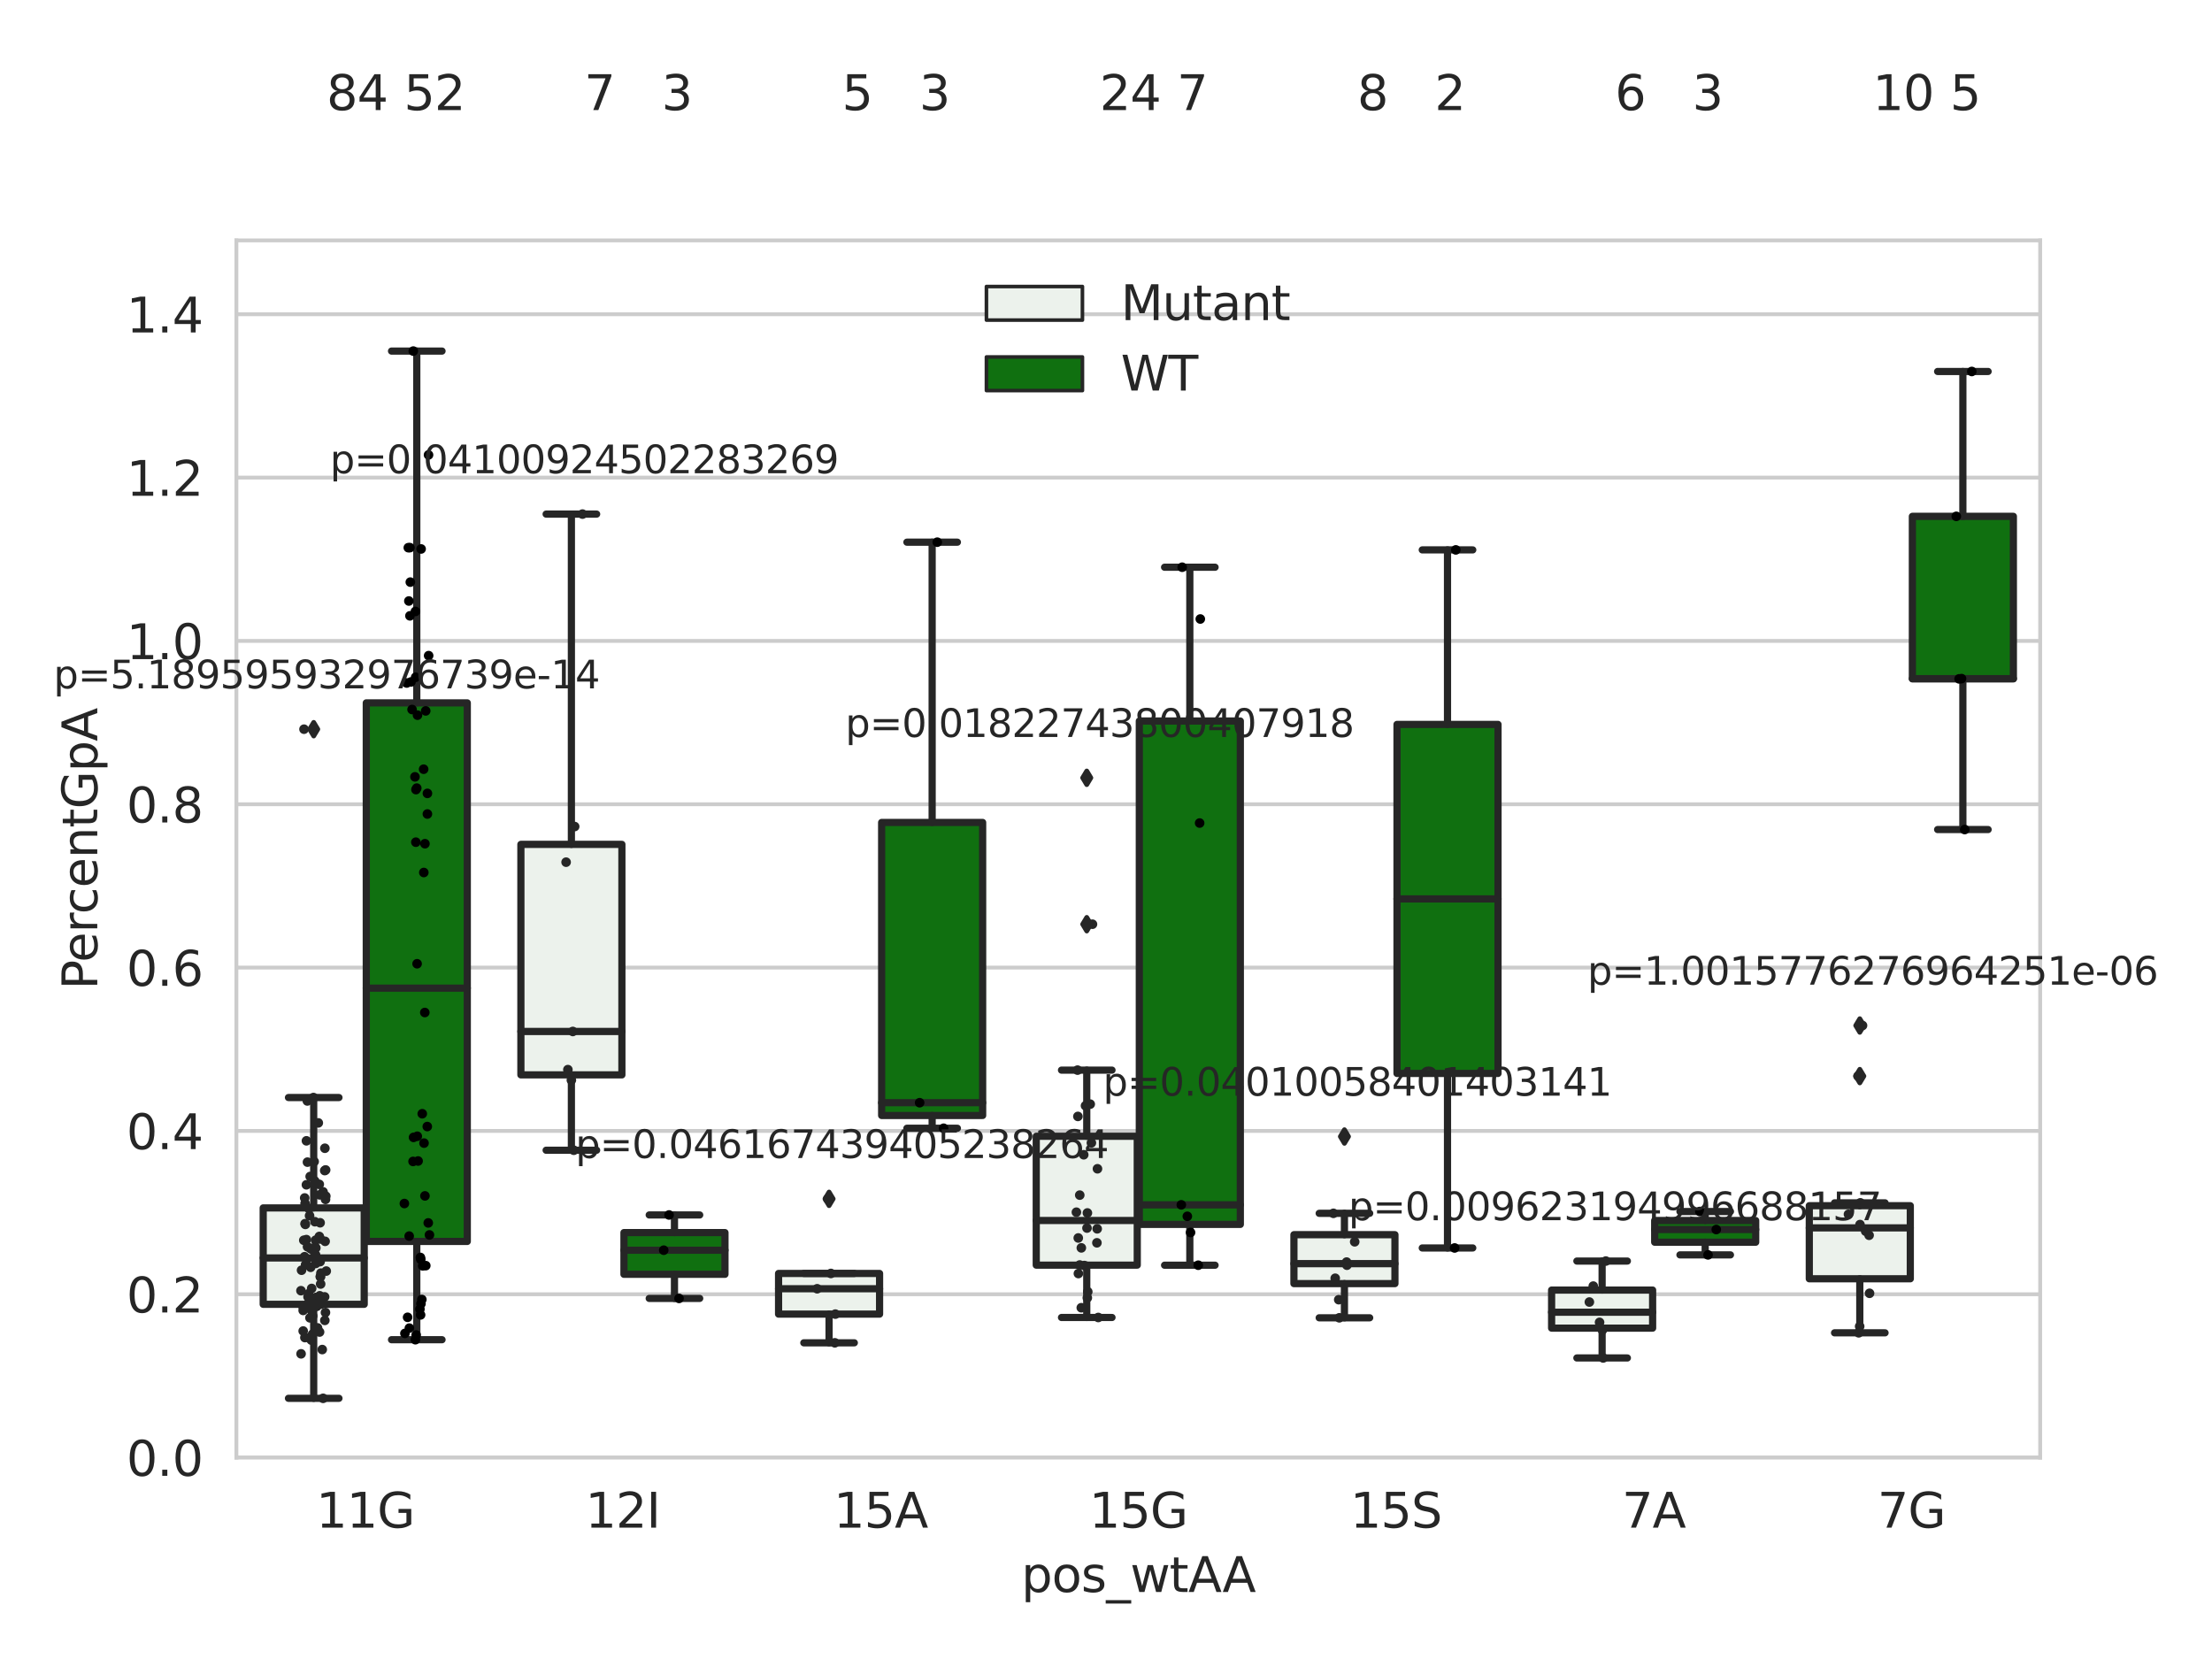 <?xml version="1.0" encoding="utf-8" standalone="no"?>
<!DOCTYPE svg PUBLIC "-//W3C//DTD SVG 1.1//EN"
  "http://www.w3.org/Graphics/SVG/1.1/DTD/svg11.dtd">
<svg xmlns:xlink="http://www.w3.org/1999/xlink" width="460.8pt" height="345.6pt" viewBox="0 0 460.8 345.6" xmlns="http://www.w3.org/2000/svg" version="1.1">
 <defs>
  <style type="text/css">*{stroke-linejoin: round; stroke-linecap: butt}</style>
 </defs>
 <g id="figure_1">
  <g id="patch_1">
   <path d="M 0 345.6 
L 460.8 345.6 
L 460.8 0 
L 0 0 
z
" style="fill: #ffffff"/>
  </g>
  <g id="axes_1">
   <g id="patch_2">
    <path d="M 49.247 303.64 
L 425.006 303.64 
L 425.006 50.085 
L 49.247 50.085 
z
" style="fill: #ffffff"/>
   </g>
   <g id="matplotlib.axis_1">
    <g id="xtick_1">
     <g id="text_1">
      <!-- 11G -->
      <g style="fill: #262626" transform="translate(65.85 318.238)scale(0.1 -0.1)">
       <defs>
        <path id="DejaVuSans-31" d="M 794 531 
L 1825 531 
L 1825 4091 
L 703 3866 
L 703 4441 
L 1819 4666 
L 2450 4666 
L 2450 531 
L 3481 531 
L 3481 0 
L 794 0 
L 794 531 
z
" transform="scale(0.016)"/>
        <path id="DejaVuSans-47" d="M 3809 666 
L 3809 1919 
L 2778 1919 
L 2778 2438 
L 4434 2438 
L 4434 434 
Q 4069 175 3628 42 
Q 3188 -91 2688 -91 
Q 1594 -91 976 548 
Q 359 1188 359 2328 
Q 359 3472 976 4111 
Q 1594 4750 2688 4750 
Q 3144 4750 3555 4637 
Q 3966 4525 4313 4306 
L 4313 3634 
Q 3963 3931 3569 4081 
Q 3175 4231 2741 4231 
Q 1884 4231 1454 3753 
Q 1025 3275 1025 2328 
Q 1025 1384 1454 906 
Q 1884 428 2741 428 
Q 3075 428 3337 486 
Q 3600 544 3809 666 
z
" transform="scale(0.016)"/>
       </defs>
       <use xlink:href="#DejaVuSans-31"/>
       <use xlink:href="#DejaVuSans-31" x="63.623"/>
       <use xlink:href="#DejaVuSans-47" x="127.246"/>
      </g>
     </g>
    </g>
    <g id="xtick_2">
     <g id="text_2">
      <!-- 12I -->
      <g style="fill: #262626" transform="translate(121.929 318.238)scale(0.1 -0.1)">
       <defs>
        <path id="DejaVuSans-32" d="M 1228 531 
L 3431 531 
L 3431 0 
L 469 0 
L 469 531 
Q 828 903 1448 1529 
Q 2069 2156 2228 2338 
Q 2531 2678 2651 2914 
Q 2772 3150 2772 3378 
Q 2772 3750 2511 3984 
Q 2250 4219 1831 4219 
Q 1534 4219 1204 4116 
Q 875 4013 500 3803 
L 500 4441 
Q 881 4594 1212 4672 
Q 1544 4750 1819 4750 
Q 2544 4750 2975 4387 
Q 3406 4025 3406 3419 
Q 3406 3131 3298 2873 
Q 3191 2616 2906 2266 
Q 2828 2175 2409 1742 
Q 1991 1309 1228 531 
z
" transform="scale(0.016)"/>
        <path id="DejaVuSans-49" d="M 628 4666 
L 1259 4666 
L 1259 0 
L 628 0 
L 628 4666 
z
" transform="scale(0.016)"/>
       </defs>
       <use xlink:href="#DejaVuSans-31"/>
       <use xlink:href="#DejaVuSans-32" x="63.623"/>
       <use xlink:href="#DejaVuSans-49" x="127.246"/>
      </g>
     </g>
    </g>
    <g id="xtick_3">
     <g id="text_3">
      <!-- 15A -->
      <g style="fill: #262626" transform="translate(173.664 318.238)scale(0.1 -0.1)">
       <defs>
        <path id="DejaVuSans-35" d="M 691 4666 
L 3169 4666 
L 3169 4134 
L 1269 4134 
L 1269 2991 
Q 1406 3038 1543 3061 
Q 1681 3084 1819 3084 
Q 2600 3084 3056 2656 
Q 3513 2228 3513 1497 
Q 3513 744 3044 326 
Q 2575 -91 1722 -91 
Q 1428 -91 1123 -41 
Q 819 9 494 109 
L 494 744 
Q 775 591 1075 516 
Q 1375 441 1709 441 
Q 2250 441 2565 725 
Q 2881 1009 2881 1497 
Q 2881 1984 2565 2268 
Q 2250 2553 1709 2553 
Q 1456 2553 1204 2497 
Q 953 2441 691 2322 
L 691 4666 
z
" transform="scale(0.016)"/>
        <path id="DejaVuSans-41" d="M 2188 4044 
L 1331 1722 
L 3047 1722 
L 2188 4044 
z
M 1831 4666 
L 2547 4666 
L 4325 0 
L 3669 0 
L 3244 1197 
L 1141 1197 
L 716 0 
L 50 0 
L 1831 4666 
z
" transform="scale(0.016)"/>
       </defs>
       <use xlink:href="#DejaVuSans-31"/>
       <use xlink:href="#DejaVuSans-35" x="63.623"/>
       <use xlink:href="#DejaVuSans-41" x="127.246"/>
      </g>
     </g>
    </g>
    <g id="xtick_4">
     <g id="text_4">
      <!-- 15G -->
      <g style="fill: #262626" transform="translate(226.89 318.238)scale(0.1 -0.1)">
       <use xlink:href="#DejaVuSans-31"/>
       <use xlink:href="#DejaVuSans-35" x="63.623"/>
       <use xlink:href="#DejaVuSans-47" x="127.246"/>
      </g>
     </g>
    </g>
    <g id="xtick_5">
     <g id="text_5">
      <!-- 15S -->
      <g style="fill: #262626" transform="translate(281.27 318.238)scale(0.1 -0.1)">
       <defs>
        <path id="DejaVuSans-53" d="M 3425 4513 
L 3425 3897 
Q 3066 4069 2747 4153 
Q 2428 4238 2131 4238 
Q 1616 4238 1336 4038 
Q 1056 3838 1056 3469 
Q 1056 3159 1242 3001 
Q 1428 2844 1947 2747 
L 2328 2669 
Q 3034 2534 3370 2195 
Q 3706 1856 3706 1288 
Q 3706 609 3251 259 
Q 2797 -91 1919 -91 
Q 1588 -91 1214 -16 
Q 841 59 441 206 
L 441 856 
Q 825 641 1194 531 
Q 1563 422 1919 422 
Q 2459 422 2753 634 
Q 3047 847 3047 1241 
Q 3047 1584 2836 1778 
Q 2625 1972 2144 2069 
L 1759 2144 
Q 1053 2284 737 2584 
Q 422 2884 422 3419 
Q 422 4038 858 4394 
Q 1294 4750 2059 4750 
Q 2388 4750 2728 4690 
Q 3069 4631 3425 4513 
z
" transform="scale(0.016)"/>
       </defs>
       <use xlink:href="#DejaVuSans-31"/>
       <use xlink:href="#DejaVuSans-35" x="63.623"/>
       <use xlink:href="#DejaVuSans-53" x="127.246"/>
      </g>
     </g>
    </g>
    <g id="xtick_6">
     <g id="text_6">
      <!-- 7A -->
      <g style="fill: #262626" transform="translate(337.885 318.238)scale(0.1 -0.1)">
       <defs>
        <path id="DejaVuSans-37" d="M 525 4666 
L 3525 4666 
L 3525 4397 
L 1831 0 
L 1172 0 
L 2766 4134 
L 525 4134 
L 525 4666 
z
" transform="scale(0.016)"/>
       </defs>
       <use xlink:href="#DejaVuSans-37"/>
       <use xlink:href="#DejaVuSans-41" x="63.623"/>
      </g>
     </g>
    </g>
    <g id="xtick_7">
     <g id="text_7">
      <!-- 7G -->
      <g style="fill: #262626" transform="translate(391.111 318.238)scale(0.1 -0.1)">
       <use xlink:href="#DejaVuSans-37"/>
       <use xlink:href="#DejaVuSans-47" x="63.623"/>
      </g>
     </g>
    </g>
    <g id="text_8">
     <!-- pos_wtAA -->
     <g style="fill: #262626" transform="translate(212.761 331.638)scale(0.1 -0.1)">
      <defs>
       <path id="DejaVuSans-70" d="M 1159 525 
L 1159 -1331 
L 581 -1331 
L 581 3500 
L 1159 3500 
L 1159 2969 
Q 1341 3281 1617 3432 
Q 1894 3584 2278 3584 
Q 2916 3584 3314 3078 
Q 3713 2572 3713 1747 
Q 3713 922 3314 415 
Q 2916 -91 2278 -91 
Q 1894 -91 1617 61 
Q 1341 213 1159 525 
z
M 3116 1747 
Q 3116 2381 2855 2742 
Q 2594 3103 2138 3103 
Q 1681 3103 1420 2742 
Q 1159 2381 1159 1747 
Q 1159 1113 1420 752 
Q 1681 391 2138 391 
Q 2594 391 2855 752 
Q 3116 1113 3116 1747 
z
" transform="scale(0.016)"/>
       <path id="DejaVuSans-6f" d="M 1959 3097 
Q 1497 3097 1228 2736 
Q 959 2375 959 1747 
Q 959 1119 1226 758 
Q 1494 397 1959 397 
Q 2419 397 2687 759 
Q 2956 1122 2956 1747 
Q 2956 2369 2687 2733 
Q 2419 3097 1959 3097 
z
M 1959 3584 
Q 2709 3584 3137 3096 
Q 3566 2609 3566 1747 
Q 3566 888 3137 398 
Q 2709 -91 1959 -91 
Q 1206 -91 779 398 
Q 353 888 353 1747 
Q 353 2609 779 3096 
Q 1206 3584 1959 3584 
z
" transform="scale(0.016)"/>
       <path id="DejaVuSans-73" d="M 2834 3397 
L 2834 2853 
Q 2591 2978 2328 3040 
Q 2066 3103 1784 3103 
Q 1356 3103 1142 2972 
Q 928 2841 928 2578 
Q 928 2378 1081 2264 
Q 1234 2150 1697 2047 
L 1894 2003 
Q 2506 1872 2764 1633 
Q 3022 1394 3022 966 
Q 3022 478 2636 193 
Q 2250 -91 1575 -91 
Q 1294 -91 989 -36 
Q 684 19 347 128 
L 347 722 
Q 666 556 975 473 
Q 1284 391 1588 391 
Q 1994 391 2212 530 
Q 2431 669 2431 922 
Q 2431 1156 2273 1281 
Q 2116 1406 1581 1522 
L 1381 1569 
Q 847 1681 609 1914 
Q 372 2147 372 2553 
Q 372 3047 722 3315 
Q 1072 3584 1716 3584 
Q 2034 3584 2315 3537 
Q 2597 3491 2834 3397 
z
" transform="scale(0.016)"/>
       <path id="DejaVuSans-5f" d="M 3263 -1063 
L 3263 -1509 
L -63 -1509 
L -63 -1063 
L 3263 -1063 
z
" transform="scale(0.016)"/>
       <path id="DejaVuSans-77" d="M 269 3500 
L 844 3500 
L 1563 769 
L 2278 3500 
L 2956 3500 
L 3675 769 
L 4391 3500 
L 4966 3500 
L 4050 0 
L 3372 0 
L 2619 2869 
L 1863 0 
L 1184 0 
L 269 3500 
z
" transform="scale(0.016)"/>
       <path id="DejaVuSans-74" d="M 1172 4494 
L 1172 3500 
L 2356 3500 
L 2356 3053 
L 1172 3053 
L 1172 1153 
Q 1172 725 1289 603 
Q 1406 481 1766 481 
L 2356 481 
L 2356 0 
L 1766 0 
Q 1100 0 847 248 
Q 594 497 594 1153 
L 594 3053 
L 172 3053 
L 172 3500 
L 594 3500 
L 594 4494 
L 1172 4494 
z
" transform="scale(0.016)"/>
      </defs>
      <use xlink:href="#DejaVuSans-70"/>
      <use xlink:href="#DejaVuSans-6f" x="63.477"/>
      <use xlink:href="#DejaVuSans-73" x="124.658"/>
      <use xlink:href="#DejaVuSans-5f" x="176.758"/>
      <use xlink:href="#DejaVuSans-77" x="226.758"/>
      <use xlink:href="#DejaVuSans-74" x="308.545"/>
      <use xlink:href="#DejaVuSans-41" x="347.754"/>
      <use xlink:href="#DejaVuSans-41" x="418.912"/>
     </g>
    </g>
   </g>
   <g id="matplotlib.axis_2">
    <g id="ytick_1">
     <g id="line2d_1">
      <path d="M 49.247 303.64 
L 425.006 303.64 
" clip-path="url(#pee59237eda)" style="fill: none; stroke: #cccccc; stroke-width: 0.8; stroke-linecap: round"/>
     </g>
     <g id="text_9">
      <!-- 0.0 -->
      <g style="fill: #262626" transform="translate(26.344 307.439)scale(0.1 -0.1)">
       <defs>
        <path id="DejaVuSans-30" d="M 2034 4250 
Q 1547 4250 1301 3770 
Q 1056 3291 1056 2328 
Q 1056 1369 1301 889 
Q 1547 409 2034 409 
Q 2525 409 2770 889 
Q 3016 1369 3016 2328 
Q 3016 3291 2770 3770 
Q 2525 4250 2034 4250 
z
M 2034 4750 
Q 2819 4750 3233 4129 
Q 3647 3509 3647 2328 
Q 3647 1150 3233 529 
Q 2819 -91 2034 -91 
Q 1250 -91 836 529 
Q 422 1150 422 2328 
Q 422 3509 836 4129 
Q 1250 4750 2034 4750 
z
" transform="scale(0.016)"/>
        <path id="DejaVuSans-2e" d="M 684 794 
L 1344 794 
L 1344 0 
L 684 0 
L 684 794 
z
" transform="scale(0.016)"/>
       </defs>
       <use xlink:href="#DejaVuSans-30"/>
       <use xlink:href="#DejaVuSans-2e" x="63.623"/>
       <use xlink:href="#DejaVuSans-30" x="95.41"/>
      </g>
     </g>
    </g>
    <g id="ytick_2">
     <g id="line2d_2">
      <path d="M 49.247 269.614 
L 425.006 269.614 
" clip-path="url(#pee59237eda)" style="fill: none; stroke: #cccccc; stroke-width: 0.8; stroke-linecap: round"/>
     </g>
     <g id="text_10">
      <!-- 0.2 -->
      <g style="fill: #262626" transform="translate(26.344 273.413)scale(0.1 -0.1)">
       <use xlink:href="#DejaVuSans-30"/>
       <use xlink:href="#DejaVuSans-2e" x="63.623"/>
       <use xlink:href="#DejaVuSans-32" x="95.41"/>
      </g>
     </g>
    </g>
    <g id="ytick_3">
     <g id="line2d_3">
      <path d="M 49.247 235.589 
L 425.006 235.589 
" clip-path="url(#pee59237eda)" style="fill: none; stroke: #cccccc; stroke-width: 0.8; stroke-linecap: round"/>
     </g>
     <g id="text_11">
      <!-- 0.4 -->
      <g style="fill: #262626" transform="translate(26.344 239.388)scale(0.1 -0.1)">
       <defs>
        <path id="DejaVuSans-34" d="M 2419 4116 
L 825 1625 
L 2419 1625 
L 2419 4116 
z
M 2253 4666 
L 3047 4666 
L 3047 1625 
L 3713 1625 
L 3713 1100 
L 3047 1100 
L 3047 0 
L 2419 0 
L 2419 1100 
L 313 1100 
L 313 1709 
L 2253 4666 
z
" transform="scale(0.016)"/>
       </defs>
       <use xlink:href="#DejaVuSans-30"/>
       <use xlink:href="#DejaVuSans-2e" x="63.623"/>
       <use xlink:href="#DejaVuSans-34" x="95.41"/>
      </g>
     </g>
    </g>
    <g id="ytick_4">
     <g id="line2d_4">
      <path d="M 49.247 201.563 
L 425.006 201.563 
" clip-path="url(#pee59237eda)" style="fill: none; stroke: #cccccc; stroke-width: 0.8; stroke-linecap: round"/>
     </g>
     <g id="text_12">
      <!-- 0.6 -->
      <g style="fill: #262626" transform="translate(26.344 205.362)scale(0.1 -0.1)">
       <defs>
        <path id="DejaVuSans-36" d="M 2113 2584 
Q 1688 2584 1439 2293 
Q 1191 2003 1191 1497 
Q 1191 994 1439 701 
Q 1688 409 2113 409 
Q 2538 409 2786 701 
Q 3034 994 3034 1497 
Q 3034 2003 2786 2293 
Q 2538 2584 2113 2584 
z
M 3366 4563 
L 3366 3988 
Q 3128 4100 2886 4159 
Q 2644 4219 2406 4219 
Q 1781 4219 1451 3797 
Q 1122 3375 1075 2522 
Q 1259 2794 1537 2939 
Q 1816 3084 2150 3084 
Q 2853 3084 3261 2657 
Q 3669 2231 3669 1497 
Q 3669 778 3244 343 
Q 2819 -91 2113 -91 
Q 1303 -91 875 529 
Q 447 1150 447 2328 
Q 447 3434 972 4092 
Q 1497 4750 2381 4750 
Q 2619 4750 2861 4703 
Q 3103 4656 3366 4563 
z
" transform="scale(0.016)"/>
       </defs>
       <use xlink:href="#DejaVuSans-30"/>
       <use xlink:href="#DejaVuSans-2e" x="63.623"/>
       <use xlink:href="#DejaVuSans-36" x="95.41"/>
      </g>
     </g>
    </g>
    <g id="ytick_5">
     <g id="line2d_5">
      <path d="M 49.247 167.537 
L 425.006 167.537 
" clip-path="url(#pee59237eda)" style="fill: none; stroke: #cccccc; stroke-width: 0.8; stroke-linecap: round"/>
     </g>
     <g id="text_13">
      <!-- 0.8 -->
      <g style="fill: #262626" transform="translate(26.344 171.336)scale(0.1 -0.1)">
       <defs>
        <path id="DejaVuSans-38" d="M 2034 2216 
Q 1584 2216 1326 1975 
Q 1069 1734 1069 1313 
Q 1069 891 1326 650 
Q 1584 409 2034 409 
Q 2484 409 2743 651 
Q 3003 894 3003 1313 
Q 3003 1734 2745 1975 
Q 2488 2216 2034 2216 
z
M 1403 2484 
Q 997 2584 770 2862 
Q 544 3141 544 3541 
Q 544 4100 942 4425 
Q 1341 4750 2034 4750 
Q 2731 4750 3128 4425 
Q 3525 4100 3525 3541 
Q 3525 3141 3298 2862 
Q 3072 2584 2669 2484 
Q 3125 2378 3379 2068 
Q 3634 1759 3634 1313 
Q 3634 634 3220 271 
Q 2806 -91 2034 -91 
Q 1263 -91 848 271 
Q 434 634 434 1313 
Q 434 1759 690 2068 
Q 947 2378 1403 2484 
z
M 1172 3481 
Q 1172 3119 1398 2916 
Q 1625 2713 2034 2713 
Q 2441 2713 2670 2916 
Q 2900 3119 2900 3481 
Q 2900 3844 2670 4047 
Q 2441 4250 2034 4250 
Q 1625 4250 1398 4047 
Q 1172 3844 1172 3481 
z
" transform="scale(0.016)"/>
       </defs>
       <use xlink:href="#DejaVuSans-30"/>
       <use xlink:href="#DejaVuSans-2e" x="63.623"/>
       <use xlink:href="#DejaVuSans-38" x="95.41"/>
      </g>
     </g>
    </g>
    <g id="ytick_6">
     <g id="line2d_6">
      <path d="M 49.247 133.511 
L 425.006 133.511 
" clip-path="url(#pee59237eda)" style="fill: none; stroke: #cccccc; stroke-width: 0.8; stroke-linecap: round"/>
     </g>
     <g id="text_14">
      <!-- 1.0 -->
      <g style="fill: #262626" transform="translate(26.344 137.311)scale(0.1 -0.1)">
       <use xlink:href="#DejaVuSans-31"/>
       <use xlink:href="#DejaVuSans-2e" x="63.623"/>
       <use xlink:href="#DejaVuSans-30" x="95.41"/>
      </g>
     </g>
    </g>
    <g id="ytick_7">
     <g id="line2d_7">
      <path d="M 49.247 99.486 
L 425.006 99.486 
" clip-path="url(#pee59237eda)" style="fill: none; stroke: #cccccc; stroke-width: 0.8; stroke-linecap: round"/>
     </g>
     <g id="text_15">
      <!-- 1.2 -->
      <g style="fill: #262626" transform="translate(26.344 103.285)scale(0.1 -0.1)">
       <use xlink:href="#DejaVuSans-31"/>
       <use xlink:href="#DejaVuSans-2e" x="63.623"/>
       <use xlink:href="#DejaVuSans-32" x="95.41"/>
      </g>
     </g>
    </g>
    <g id="ytick_8">
     <g id="line2d_8">
      <path d="M 49.247 65.46 
L 425.006 65.46 
" clip-path="url(#pee59237eda)" style="fill: none; stroke: #cccccc; stroke-width: 0.8; stroke-linecap: round"/>
     </g>
     <g id="text_16">
      <!-- 1.4 -->
      <g style="fill: #262626" transform="translate(26.344 69.259)scale(0.1 -0.1)">
       <use xlink:href="#DejaVuSans-31"/>
       <use xlink:href="#DejaVuSans-2e" x="63.623"/>
       <use xlink:href="#DejaVuSans-34" x="95.41"/>
      </g>
     </g>
    </g>
    <g id="text_17">
     <!-- PercentGpA -->
     <g style="fill: #262626" transform="translate(20.264 206.139)rotate(-90)scale(0.1 -0.1)">
      <defs>
       <path id="DejaVuSans-50" d="M 1259 4147 
L 1259 2394 
L 2053 2394 
Q 2494 2394 2734 2622 
Q 2975 2850 2975 3272 
Q 2975 3691 2734 3919 
Q 2494 4147 2053 4147 
L 1259 4147 
z
M 628 4666 
L 2053 4666 
Q 2838 4666 3239 4311 
Q 3641 3956 3641 3272 
Q 3641 2581 3239 2228 
Q 2838 1875 2053 1875 
L 1259 1875 
L 1259 0 
L 628 0 
L 628 4666 
z
" transform="scale(0.016)"/>
       <path id="DejaVuSans-65" d="M 3597 1894 
L 3597 1613 
L 953 1613 
Q 991 1019 1311 708 
Q 1631 397 2203 397 
Q 2534 397 2845 478 
Q 3156 559 3463 722 
L 3463 178 
Q 3153 47 2828 -22 
Q 2503 -91 2169 -91 
Q 1331 -91 842 396 
Q 353 884 353 1716 
Q 353 2575 817 3079 
Q 1281 3584 2069 3584 
Q 2775 3584 3186 3129 
Q 3597 2675 3597 1894 
z
M 3022 2063 
Q 3016 2534 2758 2815 
Q 2500 3097 2075 3097 
Q 1594 3097 1305 2825 
Q 1016 2553 972 2059 
L 3022 2063 
z
" transform="scale(0.016)"/>
       <path id="DejaVuSans-72" d="M 2631 2963 
Q 2534 3019 2420 3045 
Q 2306 3072 2169 3072 
Q 1681 3072 1420 2755 
Q 1159 2438 1159 1844 
L 1159 0 
L 581 0 
L 581 3500 
L 1159 3500 
L 1159 2956 
Q 1341 3275 1631 3429 
Q 1922 3584 2338 3584 
Q 2397 3584 2469 3576 
Q 2541 3569 2628 3553 
L 2631 2963 
z
" transform="scale(0.016)"/>
       <path id="DejaVuSans-63" d="M 3122 3366 
L 3122 2828 
Q 2878 2963 2633 3030 
Q 2388 3097 2138 3097 
Q 1578 3097 1268 2742 
Q 959 2388 959 1747 
Q 959 1106 1268 751 
Q 1578 397 2138 397 
Q 2388 397 2633 464 
Q 2878 531 3122 666 
L 3122 134 
Q 2881 22 2623 -34 
Q 2366 -91 2075 -91 
Q 1284 -91 818 406 
Q 353 903 353 1747 
Q 353 2603 823 3093 
Q 1294 3584 2113 3584 
Q 2378 3584 2631 3529 
Q 2884 3475 3122 3366 
z
" transform="scale(0.016)"/>
       <path id="DejaVuSans-6e" d="M 3513 2113 
L 3513 0 
L 2938 0 
L 2938 2094 
Q 2938 2591 2744 2837 
Q 2550 3084 2163 3084 
Q 1697 3084 1428 2787 
Q 1159 2491 1159 1978 
L 1159 0 
L 581 0 
L 581 3500 
L 1159 3500 
L 1159 2956 
Q 1366 3272 1645 3428 
Q 1925 3584 2291 3584 
Q 2894 3584 3203 3211 
Q 3513 2838 3513 2113 
z
" transform="scale(0.016)"/>
      </defs>
      <use xlink:href="#DejaVuSans-50"/>
      <use xlink:href="#DejaVuSans-65" x="56.678"/>
      <use xlink:href="#DejaVuSans-72" x="118.201"/>
      <use xlink:href="#DejaVuSans-63" x="157.064"/>
      <use xlink:href="#DejaVuSans-65" x="212.045"/>
      <use xlink:href="#DejaVuSans-6e" x="273.568"/>
      <use xlink:href="#DejaVuSans-74" x="336.947"/>
      <use xlink:href="#DejaVuSans-47" x="376.156"/>
      <use xlink:href="#DejaVuSans-70" x="453.646"/>
      <use xlink:href="#DejaVuSans-41" x="517.123"/>
     </g>
    </g>
   </g>
   <g id="patch_3">
    <path d="M 54.83 271.711 
L 75.872 271.711 
L 75.872 251.63 
L 54.83 251.63 
L 54.83 271.711 
z
" clip-path="url(#pee59237eda)" style="fill: #ecf2ec; stroke: #262626; stroke-width: 1.5; stroke-linejoin: miter"/>
   </g>
   <g id="patch_4">
    <path d="M 76.302 258.613 
L 97.344 258.613 
L 97.344 146.423 
L 76.302 146.423 
L 76.302 258.613 
z
" clip-path="url(#pee59237eda)" style="fill: #107010; stroke: #262626; stroke-width: 1.5; stroke-linejoin: miter"/>
   </g>
   <g id="patch_5">
    <path d="M 108.51 223.917 
L 129.552 223.917 
L 129.552 175.896 
L 108.51 175.896 
L 108.51 223.917 
z
" clip-path="url(#pee59237eda)" style="fill: #ecf2ec; stroke: #262626; stroke-width: 1.5; stroke-linejoin: miter"/>
   </g>
   <g id="patch_6">
    <path d="M 129.982 265.461 
L 151.024 265.461 
L 151.024 256.77 
L 129.982 256.77 
L 129.982 265.461 
z
" clip-path="url(#pee59237eda)" style="fill: #107010; stroke: #262626; stroke-width: 1.5; stroke-linejoin: miter"/>
   </g>
   <g id="patch_7">
    <path d="M 162.19 273.755 
L 183.232 273.755 
L 183.232 265.283 
L 162.19 265.283 
L 162.19 273.755 
z
" clip-path="url(#pee59237eda)" style="fill: #ecf2ec; stroke: #262626; stroke-width: 1.5; stroke-linejoin: miter"/>
   </g>
   <g id="patch_8">
    <path d="M 183.661 232.376 
L 204.704 232.376 
L 204.704 171.33 
L 183.661 171.33 
L 183.661 232.376 
z
" clip-path="url(#pee59237eda)" style="fill: #107010; stroke: #262626; stroke-width: 1.5; stroke-linejoin: miter"/>
   </g>
   <g id="patch_9">
    <path d="M 215.869 263.549 
L 236.912 263.549 
L 236.912 236.702 
L 215.869 236.702 
L 215.869 263.549 
z
" clip-path="url(#pee59237eda)" style="fill: #ecf2ec; stroke: #262626; stroke-width: 1.5; stroke-linejoin: miter"/>
   </g>
   <g id="patch_10">
    <path d="M 237.341 255.065 
L 258.384 255.065 
L 258.384 150.203 
L 237.341 150.203 
L 237.341 255.065 
z
" clip-path="url(#pee59237eda)" style="fill: #107010; stroke: #262626; stroke-width: 1.5; stroke-linejoin: miter"/>
   </g>
   <g id="patch_11">
    <path d="M 269.549 267.4 
L 290.592 267.4 
L 290.592 257.206 
L 269.549 257.206 
L 269.549 267.4 
z
" clip-path="url(#pee59237eda)" style="fill: #ecf2ec; stroke: #262626; stroke-width: 1.5; stroke-linejoin: miter"/>
   </g>
   <g id="patch_12">
    <path d="M 291.021 223.618 
L 312.064 223.618 
L 312.064 150.908 
L 291.021 150.908 
L 291.021 223.618 
z
" clip-path="url(#pee59237eda)" style="fill: #107010; stroke: #262626; stroke-width: 1.5; stroke-linejoin: miter"/>
   </g>
   <g id="patch_13">
    <path d="M 323.229 276.673 
L 344.272 276.673 
L 344.272 268.746 
L 323.229 268.746 
L 323.229 276.673 
z
" clip-path="url(#pee59237eda)" style="fill: #ecf2ec; stroke: #262626; stroke-width: 1.5; stroke-linejoin: miter"/>
   </g>
   <g id="patch_14">
    <path d="M 344.701 258.775 
L 365.744 258.775 
L 365.744 254.257 
L 344.701 254.257 
L 344.701 258.775 
z
" clip-path="url(#pee59237eda)" style="fill: #107010; stroke: #262626; stroke-width: 1.5; stroke-linejoin: miter"/>
   </g>
   <g id="patch_15">
    <path d="M 376.909 266.395 
L 397.951 266.395 
L 397.951 251.169 
L 376.909 251.169 
L 376.909 266.395 
z
" clip-path="url(#pee59237eda)" style="fill: #ecf2ec; stroke: #262626; stroke-width: 1.5; stroke-linejoin: miter"/>
   </g>
   <g id="patch_16">
    <path d="M 398.381 141.422 
L 419.423 141.422 
L 419.423 107.563 
L 398.381 107.563 
L 398.381 141.422 
z
" clip-path="url(#pee59237eda)" style="fill: #107010; stroke: #262626; stroke-width: 1.5; stroke-linejoin: miter"/>
   </g>
   <g id="patch_17">
    <path d="M 76.087 303.64 
L 76.087 303.64 
L 76.087 303.64 
L 76.087 303.64 
z
" clip-path="url(#pee59237eda)" style="fill: #ecf2ec; stroke: #262626; stroke-width: 0.75; stroke-linejoin: miter"/>
   </g>
   <g id="patch_18">
    <path d="M 76.087 303.64 
L 76.087 303.64 
L 76.087 303.64 
L 76.087 303.64 
z
" clip-path="url(#pee59237eda)" style="fill: #107010; stroke: #262626; stroke-width: 0.75; stroke-linejoin: miter"/>
   </g>
   <g id="PathCollection_1"/>
   <g id="PathCollection_2"/>
   <g id="line2d_9">
    <path d="M 65.351 271.711 
L 65.351 291.295 
" clip-path="url(#pee59237eda)" style="fill: none; stroke: #262626; stroke-width: 1.5; stroke-linecap: round"/>
   </g>
   <g id="line2d_10">
    <path d="M 65.351 251.63 
L 65.351 228.637 
" clip-path="url(#pee59237eda)" style="fill: none; stroke: #262626; stroke-width: 1.5; stroke-linecap: round"/>
   </g>
   <g id="line2d_11">
    <path d="M 60.09 291.295 
L 70.612 291.295 
" clip-path="url(#pee59237eda)" style="fill: none; stroke: #262626; stroke-width: 1.5; stroke-linecap: round"/>
   </g>
   <g id="line2d_12">
    <path d="M 60.09 228.637 
L 70.612 228.637 
" clip-path="url(#pee59237eda)" style="fill: none; stroke: #262626; stroke-width: 1.5; stroke-linecap: round"/>
   </g>
   <g id="line2d_13">
    <defs>
     <path id="m7ca32c7956" d="M -0 1.414 
L 0.849 0 
L 0 -1.414 
L -0.849 -0 
z
" style="stroke: #262626; stroke-linejoin: miter"/>
    </defs>
    <g clip-path="url(#pee59237eda)">
     <use xlink:href="#m7ca32c7956" x="65.351" y="151.904" style="fill: #262626; stroke: #262626; stroke-linejoin: miter"/>
    </g>
   </g>
   <g id="line2d_14">
    <path d="M 86.823 258.613 
L 86.823 279.086 
" clip-path="url(#pee59237eda)" style="fill: none; stroke: #262626; stroke-width: 1.5; stroke-linecap: round"/>
   </g>
   <g id="line2d_15">
    <path d="M 86.823 146.423 
L 86.823 73.136 
" clip-path="url(#pee59237eda)" style="fill: none; stroke: #262626; stroke-width: 1.5; stroke-linecap: round"/>
   </g>
   <g id="line2d_16">
    <path d="M 81.562 279.086 
L 92.084 279.086 
" clip-path="url(#pee59237eda)" style="fill: none; stroke: #262626; stroke-width: 1.5; stroke-linecap: round"/>
   </g>
   <g id="line2d_17">
    <path d="M 81.562 73.136 
L 92.084 73.136 
" clip-path="url(#pee59237eda)" style="fill: none; stroke: #262626; stroke-width: 1.5; stroke-linecap: round"/>
   </g>
   <g id="line2d_18"/>
   <g id="line2d_19">
    <path d="M 119.031 223.917 
L 119.031 239.614 
" clip-path="url(#pee59237eda)" style="fill: none; stroke: #262626; stroke-width: 1.5; stroke-linecap: round"/>
   </g>
   <g id="line2d_20">
    <path d="M 119.031 175.896 
L 119.031 107.096 
" clip-path="url(#pee59237eda)" style="fill: none; stroke: #262626; stroke-width: 1.5; stroke-linecap: round"/>
   </g>
   <g id="line2d_21">
    <path d="M 113.77 239.614 
L 124.292 239.614 
" clip-path="url(#pee59237eda)" style="fill: none; stroke: #262626; stroke-width: 1.5; stroke-linecap: round"/>
   </g>
   <g id="line2d_22">
    <path d="M 113.77 107.096 
L 124.292 107.096 
" clip-path="url(#pee59237eda)" style="fill: none; stroke: #262626; stroke-width: 1.5; stroke-linecap: round"/>
   </g>
   <g id="line2d_23"/>
   <g id="line2d_24">
    <path d="M 140.503 265.461 
L 140.503 270.481 
" clip-path="url(#pee59237eda)" style="fill: none; stroke: #262626; stroke-width: 1.5; stroke-linecap: round"/>
   </g>
   <g id="line2d_25">
    <path d="M 140.503 256.77 
L 140.503 253.099 
" clip-path="url(#pee59237eda)" style="fill: none; stroke: #262626; stroke-width: 1.5; stroke-linecap: round"/>
   </g>
   <g id="line2d_26">
    <path d="M 135.242 270.481 
L 145.763 270.481 
" clip-path="url(#pee59237eda)" style="fill: none; stroke: #262626; stroke-width: 1.5; stroke-linecap: round"/>
   </g>
   <g id="line2d_27">
    <path d="M 135.242 253.099 
L 145.763 253.099 
" clip-path="url(#pee59237eda)" style="fill: none; stroke: #262626; stroke-width: 1.5; stroke-linecap: round"/>
   </g>
   <g id="line2d_28"/>
   <g id="line2d_29">
    <path d="M 172.711 273.755 
L 172.711 279.733 
" clip-path="url(#pee59237eda)" style="fill: none; stroke: #262626; stroke-width: 1.5; stroke-linecap: round"/>
   </g>
   <g id="line2d_30">
    <path d="M 172.711 265.283 
L 172.711 265.283 
" clip-path="url(#pee59237eda)" style="fill: none; stroke: #262626; stroke-width: 1.5; stroke-linecap: round"/>
   </g>
   <g id="line2d_31">
    <path d="M 167.45 279.733 
L 177.971 279.733 
" clip-path="url(#pee59237eda)" style="fill: none; stroke: #262626; stroke-width: 1.5; stroke-linecap: round"/>
   </g>
   <g id="line2d_32">
    <path d="M 167.45 265.283 
L 177.971 265.283 
" clip-path="url(#pee59237eda)" style="fill: none; stroke: #262626; stroke-width: 1.5; stroke-linecap: round"/>
   </g>
   <g id="line2d_33">
    <g clip-path="url(#pee59237eda)">
     <use xlink:href="#m7ca32c7956" x="172.711" y="249.74" style="fill: #262626; stroke: #262626; stroke-linejoin: miter"/>
    </g>
   </g>
   <g id="line2d_34">
    <path d="M 194.183 232.376 
L 194.183 235.037 
" clip-path="url(#pee59237eda)" style="fill: none; stroke: #262626; stroke-width: 1.5; stroke-linecap: round"/>
   </g>
   <g id="line2d_35">
    <path d="M 194.183 171.33 
L 194.183 112.946 
" clip-path="url(#pee59237eda)" style="fill: none; stroke: #262626; stroke-width: 1.5; stroke-linecap: round"/>
   </g>
   <g id="line2d_36">
    <path d="M 188.922 235.037 
L 199.443 235.037 
" clip-path="url(#pee59237eda)" style="fill: none; stroke: #262626; stroke-width: 1.5; stroke-linecap: round"/>
   </g>
   <g id="line2d_37">
    <path d="M 188.922 112.946 
L 199.443 112.946 
" clip-path="url(#pee59237eda)" style="fill: none; stroke: #262626; stroke-width: 1.5; stroke-linecap: round"/>
   </g>
   <g id="line2d_38"/>
   <g id="line2d_39">
    <path d="M 226.391 263.549 
L 226.391 274.455 
" clip-path="url(#pee59237eda)" style="fill: none; stroke: #262626; stroke-width: 1.5; stroke-linecap: round"/>
   </g>
   <g id="line2d_40">
    <path d="M 226.391 236.702 
L 226.391 222.927 
" clip-path="url(#pee59237eda)" style="fill: none; stroke: #262626; stroke-width: 1.5; stroke-linecap: round"/>
   </g>
   <g id="line2d_41">
    <path d="M 221.13 274.455 
L 231.651 274.455 
" clip-path="url(#pee59237eda)" style="fill: none; stroke: #262626; stroke-width: 1.5; stroke-linecap: round"/>
   </g>
   <g id="line2d_42">
    <path d="M 221.13 222.927 
L 231.651 222.927 
" clip-path="url(#pee59237eda)" style="fill: none; stroke: #262626; stroke-width: 1.5; stroke-linecap: round"/>
   </g>
   <g id="line2d_43">
    <g clip-path="url(#pee59237eda)">
     <use xlink:href="#m7ca32c7956" x="226.391" y="162.031" style="fill: #262626; stroke: #262626; stroke-linejoin: miter"/>
     <use xlink:href="#m7ca32c7956" x="226.391" y="192.53" style="fill: #262626; stroke: #262626; stroke-linejoin: miter"/>
    </g>
   </g>
   <g id="line2d_44">
    <path d="M 247.863 255.065 
L 247.863 263.566 
" clip-path="url(#pee59237eda)" style="fill: none; stroke: #262626; stroke-width: 1.5; stroke-linecap: round"/>
   </g>
   <g id="line2d_45">
    <path d="M 247.863 150.203 
L 247.863 118.163 
" clip-path="url(#pee59237eda)" style="fill: none; stroke: #262626; stroke-width: 1.5; stroke-linecap: round"/>
   </g>
   <g id="line2d_46">
    <path d="M 242.602 263.566 
L 253.123 263.566 
" clip-path="url(#pee59237eda)" style="fill: none; stroke: #262626; stroke-width: 1.5; stroke-linecap: round"/>
   </g>
   <g id="line2d_47">
    <path d="M 242.602 118.163 
L 253.123 118.163 
" clip-path="url(#pee59237eda)" style="fill: none; stroke: #262626; stroke-width: 1.5; stroke-linecap: round"/>
   </g>
   <g id="line2d_48"/>
   <g id="line2d_49">
    <path d="M 280.07 267.4 
L 280.07 274.521 
" clip-path="url(#pee59237eda)" style="fill: none; stroke: #262626; stroke-width: 1.5; stroke-linecap: round"/>
   </g>
   <g id="line2d_50">
    <path d="M 280.07 257.206 
L 280.07 252.758 
" clip-path="url(#pee59237eda)" style="fill: none; stroke: #262626; stroke-width: 1.5; stroke-linecap: round"/>
   </g>
   <g id="line2d_51">
    <path d="M 274.81 274.521 
L 285.331 274.521 
" clip-path="url(#pee59237eda)" style="fill: none; stroke: #262626; stroke-width: 1.5; stroke-linecap: round"/>
   </g>
   <g id="line2d_52">
    <path d="M 274.81 252.758 
L 285.331 252.758 
" clip-path="url(#pee59237eda)" style="fill: none; stroke: #262626; stroke-width: 1.5; stroke-linecap: round"/>
   </g>
   <g id="line2d_53">
    <g clip-path="url(#pee59237eda)">
     <use xlink:href="#m7ca32c7956" x="280.07" y="236.758" style="fill: #262626; stroke: #262626; stroke-linejoin: miter"/>
    </g>
   </g>
   <g id="line2d_54">
    <path d="M 301.542 223.618 
L 301.542 259.973 
" clip-path="url(#pee59237eda)" style="fill: none; stroke: #262626; stroke-width: 1.5; stroke-linecap: round"/>
   </g>
   <g id="line2d_55">
    <path d="M 301.542 150.908 
L 301.542 114.553 
" clip-path="url(#pee59237eda)" style="fill: none; stroke: #262626; stroke-width: 1.5; stroke-linecap: round"/>
   </g>
   <g id="line2d_56">
    <path d="M 296.282 259.973 
L 306.803 259.973 
" clip-path="url(#pee59237eda)" style="fill: none; stroke: #262626; stroke-width: 1.5; stroke-linecap: round"/>
   </g>
   <g id="line2d_57">
    <path d="M 296.282 114.553 
L 306.803 114.553 
" clip-path="url(#pee59237eda)" style="fill: none; stroke: #262626; stroke-width: 1.5; stroke-linecap: round"/>
   </g>
   <g id="line2d_58"/>
   <g id="line2d_59">
    <path d="M 333.75 276.673 
L 333.75 282.887 
" clip-path="url(#pee59237eda)" style="fill: none; stroke: #262626; stroke-width: 1.5; stroke-linecap: round"/>
   </g>
   <g id="line2d_60">
    <path d="M 333.75 268.746 
L 333.75 262.701 
" clip-path="url(#pee59237eda)" style="fill: none; stroke: #262626; stroke-width: 1.5; stroke-linecap: round"/>
   </g>
   <g id="line2d_61">
    <path d="M 328.49 282.887 
L 339.011 282.887 
" clip-path="url(#pee59237eda)" style="fill: none; stroke: #262626; stroke-width: 1.5; stroke-linecap: round"/>
   </g>
   <g id="line2d_62">
    <path d="M 328.49 262.701 
L 339.011 262.701 
" clip-path="url(#pee59237eda)" style="fill: none; stroke: #262626; stroke-width: 1.5; stroke-linecap: round"/>
   </g>
   <g id="line2d_63"/>
   <g id="line2d_64">
    <path d="M 355.222 258.775 
L 355.222 261.414 
" clip-path="url(#pee59237eda)" style="fill: none; stroke: #262626; stroke-width: 1.5; stroke-linecap: round"/>
   </g>
   <g id="line2d_65">
    <path d="M 355.222 254.257 
L 355.222 252.378 
" clip-path="url(#pee59237eda)" style="fill: none; stroke: #262626; stroke-width: 1.5; stroke-linecap: round"/>
   </g>
   <g id="line2d_66">
    <path d="M 349.962 261.414 
L 360.483 261.414 
" clip-path="url(#pee59237eda)" style="fill: none; stroke: #262626; stroke-width: 1.5; stroke-linecap: round"/>
   </g>
   <g id="line2d_67">
    <path d="M 349.962 252.378 
L 360.483 252.378 
" clip-path="url(#pee59237eda)" style="fill: none; stroke: #262626; stroke-width: 1.5; stroke-linecap: round"/>
   </g>
   <g id="line2d_68"/>
   <g id="line2d_69">
    <path d="M 387.43 266.395 
L 387.43 277.65 
" clip-path="url(#pee59237eda)" style="fill: none; stroke: #262626; stroke-width: 1.5; stroke-linecap: round"/>
   </g>
   <g id="line2d_70">
    <path d="M 387.43 251.169 
L 387.43 250.572 
" clip-path="url(#pee59237eda)" style="fill: none; stroke: #262626; stroke-width: 1.5; stroke-linecap: round"/>
   </g>
   <g id="line2d_71">
    <path d="M 382.17 277.65 
L 392.691 277.65 
" clip-path="url(#pee59237eda)" style="fill: none; stroke: #262626; stroke-width: 1.5; stroke-linecap: round"/>
   </g>
   <g id="line2d_72">
    <path d="M 382.17 250.572 
L 392.691 250.572 
" clip-path="url(#pee59237eda)" style="fill: none; stroke: #262626; stroke-width: 1.5; stroke-linecap: round"/>
   </g>
   <g id="line2d_73">
    <g clip-path="url(#pee59237eda)">
     <use xlink:href="#m7ca32c7956" x="387.43" y="213.634" style="fill: #262626; stroke: #262626; stroke-linejoin: miter"/>
     <use xlink:href="#m7ca32c7956" x="387.43" y="224.171" style="fill: #262626; stroke: #262626; stroke-linejoin: miter"/>
    </g>
   </g>
   <g id="line2d_74">
    <path d="M 408.902 141.422 
L 408.902 172.809 
" clip-path="url(#pee59237eda)" style="fill: none; stroke: #262626; stroke-width: 1.5; stroke-linecap: round"/>
   </g>
   <g id="line2d_75">
    <path d="M 408.902 107.563 
L 408.902 77.385 
" clip-path="url(#pee59237eda)" style="fill: none; stroke: #262626; stroke-width: 1.5; stroke-linecap: round"/>
   </g>
   <g id="line2d_76">
    <path d="M 403.642 172.809 
L 414.163 172.809 
" clip-path="url(#pee59237eda)" style="fill: none; stroke: #262626; stroke-width: 1.5; stroke-linecap: round"/>
   </g>
   <g id="line2d_77">
    <path d="M 403.642 77.385 
L 414.163 77.385 
" clip-path="url(#pee59237eda)" style="fill: none; stroke: #262626; stroke-width: 1.5; stroke-linecap: round"/>
   </g>
   <g id="line2d_78"/>
   <g id="line2d_79">
    <path d="M 54.83 262.049 
L 75.872 262.049 
" clip-path="url(#pee59237eda)" style="fill: none; stroke: #262626; stroke-width: 1.5; stroke-linecap: round"/>
   </g>
   <g id="line2d_80">
    <path d="M 76.302 205.846 
L 97.344 205.846 
" clip-path="url(#pee59237eda)" style="fill: none; stroke: #262626; stroke-width: 1.5; stroke-linecap: round"/>
   </g>
   <g id="line2d_81">
    <path d="M 108.51 214.874 
L 129.552 214.874 
" clip-path="url(#pee59237eda)" style="fill: none; stroke: #262626; stroke-width: 1.5; stroke-linecap: round"/>
   </g>
   <g id="line2d_82">
    <path d="M 129.982 260.44 
L 151.024 260.44 
" clip-path="url(#pee59237eda)" style="fill: none; stroke: #262626; stroke-width: 1.5; stroke-linecap: round"/>
   </g>
   <g id="line2d_83">
    <path d="M 162.19 268.472 
L 183.232 268.472 
" clip-path="url(#pee59237eda)" style="fill: none; stroke: #262626; stroke-width: 1.5; stroke-linecap: round"/>
   </g>
   <g id="line2d_84">
    <path d="M 183.661 229.714 
L 204.704 229.714 
" clip-path="url(#pee59237eda)" style="fill: none; stroke: #262626; stroke-width: 1.5; stroke-linecap: round"/>
   </g>
   <g id="line2d_85">
    <path d="M 215.869 254.253 
L 236.912 254.253 
" clip-path="url(#pee59237eda)" style="fill: none; stroke: #262626; stroke-width: 1.5; stroke-linecap: round"/>
   </g>
   <g id="line2d_86">
    <path d="M 237.341 250.989 
L 258.384 250.989 
" clip-path="url(#pee59237eda)" style="fill: none; stroke: #262626; stroke-width: 1.5; stroke-linecap: round"/>
   </g>
   <g id="line2d_87">
    <path d="M 269.549 263.24 
L 290.592 263.24 
" clip-path="url(#pee59237eda)" style="fill: none; stroke: #262626; stroke-width: 1.5; stroke-linecap: round"/>
   </g>
   <g id="line2d_88">
    <path d="M 291.021 187.263 
L 312.064 187.263 
" clip-path="url(#pee59237eda)" style="fill: none; stroke: #262626; stroke-width: 1.5; stroke-linecap: round"/>
   </g>
   <g id="line2d_89">
    <path d="M 323.229 273.354 
L 344.272 273.354 
" clip-path="url(#pee59237eda)" style="fill: none; stroke: #262626; stroke-width: 1.5; stroke-linecap: round"/>
   </g>
   <g id="line2d_90">
    <path d="M 344.701 256.136 
L 365.744 256.136 
" clip-path="url(#pee59237eda)" style="fill: none; stroke: #262626; stroke-width: 1.5; stroke-linecap: round"/>
   </g>
   <g id="line2d_91">
    <path d="M 376.909 255.792 
L 397.951 255.792 
" clip-path="url(#pee59237eda)" style="fill: none; stroke: #262626; stroke-width: 1.5; stroke-linecap: round"/>
   </g>
   <g id="line2d_92">
    <path d="M 398.381 141.37 
L 419.423 141.37 
" clip-path="url(#pee59237eda)" style="fill: none; stroke: #262626; stroke-width: 1.5; stroke-linecap: round"/>
   </g>
   <g id="patch_19">
    <path d="M 49.247 303.64 
L 49.247 50.085 
" style="fill: none; stroke: #cccccc; stroke-width: 0.8; stroke-linejoin: miter; stroke-linecap: square"/>
   </g>
   <g id="patch_20">
    <path d="M 425.006 303.64 
L 425.006 50.085 
" style="fill: none; stroke: #cccccc; stroke-width: 0.8; stroke-linejoin: miter; stroke-linecap: square"/>
   </g>
   <g id="patch_21">
    <path d="M 49.247 303.64 
L 425.006 303.64 
" style="fill: none; stroke: #cccccc; stroke-width: 0.8; stroke-linejoin: miter; stroke-linecap: square"/>
   </g>
   <g id="patch_22">
    <path d="M 49.247 50.085 
L 425.006 50.085 
" style="fill: none; stroke: #cccccc; stroke-width: 0.8; stroke-linejoin: miter; stroke-linecap: square"/>
   </g>
   <g id="PathCollection_3">
    <defs>
     <path id="C0_0_85cc2ab90e" d="M 0 1 
C 0.265 1 0.52 0.895 0.707 0.707 
C 0.895 0.52 1 0.265 1 -0 
C 1 -0.265 0.895 -0.52 0.707 -0.707 
C 0.52 -0.895 0.265 -1 0 -1 
C -0.265 -1 -0.52 -0.895 -0.707 -0.707 
C -0.895 -0.52 -1 -0.265 -1 0 
C -1 0.265 -0.895 0.52 -0.707 0.707 
C -0.52 0.895 -0.265 1 0 1 
z
"/>
    </defs>
    <g clip-path="url(#pee59237eda)">
     <use xlink:href="#C0_0_85cc2ab90e" x="66.762" y="265.995" style="fill: #262626"/>
    </g>
    <g clip-path="url(#pee59237eda)">
     <use xlink:href="#C0_0_85cc2ab90e" x="64.927" y="268.41" style="fill: #262626"/>
    </g>
    <g clip-path="url(#pee59237eda)">
     <use xlink:href="#C0_0_85cc2ab90e" x="64.614" y="245.084" style="fill: #262626"/>
    </g>
    <g clip-path="url(#pee59237eda)">
     <use xlink:href="#C0_0_85cc2ab90e" x="64.705" y="260.115" style="fill: #262626"/>
    </g>
    <g clip-path="url(#pee59237eda)">
     <use xlink:href="#C0_0_85cc2ab90e" x="66.597" y="248.913" style="fill: #262626"/>
    </g>
    <g clip-path="url(#pee59237eda)">
     <use xlink:href="#C0_0_85cc2ab90e" x="65.445" y="241.981" style="fill: #262626"/>
    </g>
    <g clip-path="url(#pee59237eda)">
     <use xlink:href="#C0_0_85cc2ab90e" x="66.849" y="265.215" style="fill: #262626"/>
    </g>
    <g clip-path="url(#pee59237eda)">
     <use xlink:href="#C0_0_85cc2ab90e" x="67.301" y="248.279" style="fill: #262626"/>
    </g>
    <g clip-path="url(#pee59237eda)">
     <use xlink:href="#C0_0_85cc2ab90e" x="65.807" y="270.277" style="fill: #262626"/>
    </g>
    <g clip-path="url(#pee59237eda)">
     <use xlink:href="#C0_0_85cc2ab90e" x="66.605" y="269.933" style="fill: #262626"/>
    </g>
    <g clip-path="url(#pee59237eda)">
     <use xlink:href="#C0_0_85cc2ab90e" x="65.707" y="277.123" style="fill: #262626"/>
    </g>
    <g clip-path="url(#pee59237eda)">
     <use xlink:href="#C0_0_85cc2ab90e" x="65.57" y="246.024" style="fill: #262626"/>
    </g>
    <g clip-path="url(#pee59237eda)">
     <use xlink:href="#C0_0_85cc2ab90e" x="63.473" y="249.556" style="fill: #262626"/>
    </g>
    <g clip-path="url(#pee59237eda)">
     <use xlink:href="#C0_0_85cc2ab90e" x="65.738" y="261.402" style="fill: #262626"/>
    </g>
    <g clip-path="url(#pee59237eda)">
     <use xlink:href="#C0_0_85cc2ab90e" x="64.822" y="260.129" style="fill: #262626"/>
    </g>
    <g clip-path="url(#pee59237eda)">
     <use xlink:href="#C0_0_85cc2ab90e" x="66.001" y="272.128" style="fill: #262626"/>
    </g>
    <g clip-path="url(#pee59237eda)">
     <use xlink:href="#C0_0_85cc2ab90e" x="67.629" y="270.16" style="fill: #262626"/>
    </g>
    <g clip-path="url(#pee59237eda)">
     <use xlink:href="#C0_0_85cc2ab90e" x="67.679" y="239.201" style="fill: #262626"/>
    </g>
    <g clip-path="url(#pee59237eda)">
     <use xlink:href="#C0_0_85cc2ab90e" x="64.4" y="278.715" style="fill: #262626"/>
    </g>
    <g clip-path="url(#pee59237eda)">
     <use xlink:href="#C0_0_85cc2ab90e" x="63.617" y="255.065" style="fill: #262626"/>
    </g>
    <g clip-path="url(#pee59237eda)">
     <use xlink:href="#C0_0_85cc2ab90e" x="65.11" y="277.941" style="fill: #262626"/>
    </g>
    <g clip-path="url(#pee59237eda)">
     <use xlink:href="#C0_0_85cc2ab90e" x="63.549" y="254.912" style="fill: #262626"/>
    </g>
    <g clip-path="url(#pee59237eda)">
     <use xlink:href="#C0_0_85cc2ab90e" x="63.837" y="237.654" style="fill: #262626"/>
    </g>
    <g clip-path="url(#pee59237eda)">
     <use xlink:href="#C0_0_85cc2ab90e" x="64.386" y="251.801" style="fill: #262626"/>
    </g>
    <g clip-path="url(#pee59237eda)">
     <use xlink:href="#C0_0_85cc2ab90e" x="63.944" y="262.299" style="fill: #262626"/>
    </g>
    <g clip-path="url(#pee59237eda)">
     <use xlink:href="#C0_0_85cc2ab90e" x="63.115" y="272.171" style="fill: #262626"/>
    </g>
    <g clip-path="url(#pee59237eda)">
     <use xlink:href="#C0_0_85cc2ab90e" x="64.05" y="242.095" style="fill: #262626"/>
    </g>
    <g clip-path="url(#pee59237eda)">
     <use xlink:href="#C0_0_85cc2ab90e" x="63.332" y="151.904" style="fill: #262626"/>
    </g>
    <g clip-path="url(#pee59237eda)">
     <use xlink:href="#C0_0_85cc2ab90e" x="64.032" y="271.863" style="fill: #262626"/>
    </g>
    <g clip-path="url(#pee59237eda)">
     <use xlink:href="#C0_0_85cc2ab90e" x="66.687" y="254.726" style="fill: #262626"/>
    </g>
    <g clip-path="url(#pee59237eda)">
     <use xlink:href="#C0_0_85cc2ab90e" x="63.658" y="251.117" style="fill: #262626"/>
    </g>
    <g clip-path="url(#pee59237eda)">
     <use xlink:href="#C0_0_85cc2ab90e" x="63.654" y="263.472" style="fill: #262626"/>
    </g>
    <g clip-path="url(#pee59237eda)">
     <use xlink:href="#C0_0_85cc2ab90e" x="65.3" y="228.637" style="fill: #262626"/>
    </g>
    <g clip-path="url(#pee59237eda)">
     <use xlink:href="#C0_0_85cc2ab90e" x="67.799" y="273.422" style="fill: #262626"/>
    </g>
    <g clip-path="url(#pee59237eda)">
     <use xlink:href="#C0_0_85cc2ab90e" x="65.315" y="260.518" style="fill: #262626"/>
    </g>
    <g clip-path="url(#pee59237eda)">
     <use xlink:href="#C0_0_85cc2ab90e" x="63.156" y="272.985" style="fill: #262626"/>
    </g>
    <g clip-path="url(#pee59237eda)">
     <use xlink:href="#C0_0_85cc2ab90e" x="67.965" y="264.787" style="fill: #262626"/>
    </g>
    <g clip-path="url(#pee59237eda)">
     <use xlink:href="#C0_0_85cc2ab90e" x="64.279" y="271.454" style="fill: #262626"/>
    </g>
    <g clip-path="url(#pee59237eda)">
     <use xlink:href="#C0_0_85cc2ab90e" x="64.568" y="274.531" style="fill: #262626"/>
    </g>
    <g clip-path="url(#pee59237eda)">
     <use xlink:href="#C0_0_85cc2ab90e" x="65.623" y="259.809" style="fill: #262626"/>
    </g>
    <g clip-path="url(#pee59237eda)">
     <use xlink:href="#C0_0_85cc2ab90e" x="63.553" y="250.701" style="fill: #262626"/>
    </g>
    <g clip-path="url(#pee59237eda)">
     <use xlink:href="#C0_0_85cc2ab90e" x="67.646" y="243.856" style="fill: #262626"/>
    </g>
    <g clip-path="url(#pee59237eda)">
     <use xlink:href="#C0_0_85cc2ab90e" x="63.442" y="261.8" style="fill: #262626"/>
    </g>
    <g clip-path="url(#pee59237eda)">
     <use xlink:href="#C0_0_85cc2ab90e" x="66.572" y="277.485" style="fill: #262626"/>
    </g>
    <g clip-path="url(#pee59237eda)">
     <use xlink:href="#C0_0_85cc2ab90e" x="66.306" y="233.918" style="fill: #262626"/>
    </g>
    <g clip-path="url(#pee59237eda)">
     <use xlink:href="#C0_0_85cc2ab90e" x="67.838" y="243.723" style="fill: #262626"/>
    </g>
    <g clip-path="url(#pee59237eda)">
     <use xlink:href="#C0_0_85cc2ab90e" x="64.026" y="229.35" style="fill: #262626"/>
    </g>
    <g clip-path="url(#pee59237eda)">
     <use xlink:href="#C0_0_85cc2ab90e" x="65.81" y="261.794" style="fill: #262626"/>
    </g>
    <g clip-path="url(#pee59237eda)">
     <use xlink:href="#C0_0_85cc2ab90e" x="65.149" y="274.138" style="fill: #262626"/>
    </g>
    <g clip-path="url(#pee59237eda)">
     <use xlink:href="#C0_0_85cc2ab90e" x="64.71" y="264.002" style="fill: #262626"/>
    </g>
    <g clip-path="url(#pee59237eda)">
     <use xlink:href="#C0_0_85cc2ab90e" x="67.667" y="275.064" style="fill: #262626"/>
    </g>
    <g clip-path="url(#pee59237eda)">
     <use xlink:href="#C0_0_85cc2ab90e" x="63.285" y="258.367" style="fill: #262626"/>
    </g>
    <g clip-path="url(#pee59237eda)">
     <use xlink:href="#C0_0_85cc2ab90e" x="64.168" y="270.156" style="fill: #262626"/>
    </g>
    <g clip-path="url(#pee59237eda)">
     <use xlink:href="#C0_0_85cc2ab90e" x="66.512" y="246.72" style="fill: #262626"/>
    </g>
    <g clip-path="url(#pee59237eda)">
     <use xlink:href="#C0_0_85cc2ab90e" x="65.742" y="258.361" style="fill: #262626"/>
    </g>
    <g clip-path="url(#pee59237eda)">
     <use xlink:href="#C0_0_85cc2ab90e" x="63.832" y="246.815" style="fill: #262626"/>
    </g>
    <g clip-path="url(#pee59237eda)">
     <use xlink:href="#C0_0_85cc2ab90e" x="64.488" y="253.259" style="fill: #262626"/>
    </g>
    <g clip-path="url(#pee59237eda)">
     <use xlink:href="#C0_0_85cc2ab90e" x="67.129" y="281.137" style="fill: #262626"/>
    </g>
    <g clip-path="url(#pee59237eda)">
     <use xlink:href="#C0_0_85cc2ab90e" x="66.689" y="262.824" style="fill: #262626"/>
    </g>
    <g clip-path="url(#pee59237eda)">
     <use xlink:href="#C0_0_85cc2ab90e" x="65.599" y="254.506" style="fill: #262626"/>
    </g>
    <g clip-path="url(#pee59237eda)">
     <use xlink:href="#C0_0_85cc2ab90e" x="64.863" y="279.171" style="fill: #262626"/>
    </g>
    <g clip-path="url(#pee59237eda)">
     <use xlink:href="#C0_0_85cc2ab90e" x="66.723" y="265.939" style="fill: #262626"/>
    </g>
    <g clip-path="url(#pee59237eda)">
     <use xlink:href="#C0_0_85cc2ab90e" x="62.82" y="264.609" style="fill: #262626"/>
    </g>
    <g clip-path="url(#pee59237eda)">
     <use xlink:href="#C0_0_85cc2ab90e" x="63.16" y="277.273" style="fill: #262626"/>
    </g>
    <g clip-path="url(#pee59237eda)">
     <use xlink:href="#C0_0_85cc2ab90e" x="64.059" y="259.724" style="fill: #262626"/>
    </g>
    <g clip-path="url(#pee59237eda)">
     <use xlink:href="#C0_0_85cc2ab90e" x="64.839" y="271.184" style="fill: #262626"/>
    </g>
    <g clip-path="url(#pee59237eda)">
     <use xlink:href="#C0_0_85cc2ab90e" x="64.914" y="273.045" style="fill: #262626"/>
    </g>
    <g clip-path="url(#pee59237eda)">
     <use xlink:href="#C0_0_85cc2ab90e" x="67.73" y="258.593" style="fill: #262626"/>
    </g>
    <g clip-path="url(#pee59237eda)">
     <use xlink:href="#C0_0_85cc2ab90e" x="65.793" y="259.967" style="fill: #262626"/>
    </g>
    <g clip-path="url(#pee59237eda)">
     <use xlink:href="#C0_0_85cc2ab90e" x="65.778" y="263.197" style="fill: #262626"/>
    </g>
    <g clip-path="url(#pee59237eda)">
     <use xlink:href="#C0_0_85cc2ab90e" x="66.734" y="258.105" style="fill: #262626"/>
    </g>
    <g clip-path="url(#pee59237eda)">
     <use xlink:href="#C0_0_85cc2ab90e" x="62.695" y="268.874" style="fill: #262626"/>
    </g>
    <g clip-path="url(#pee59237eda)">
     <use xlink:href="#C0_0_85cc2ab90e" x="64.275" y="269.518" style="fill: #262626"/>
    </g>
    <g clip-path="url(#pee59237eda)">
     <use xlink:href="#C0_0_85cc2ab90e" x="67.872" y="249.178" style="fill: #262626"/>
    </g>
    <g clip-path="url(#pee59237eda)">
     <use xlink:href="#C0_0_85cc2ab90e" x="66.521" y="257.578" style="fill: #262626"/>
    </g>
    <g clip-path="url(#pee59237eda)">
     <use xlink:href="#C0_0_85cc2ab90e" x="67.812" y="249.858" style="fill: #262626"/>
    </g>
    <g clip-path="url(#pee59237eda)">
     <use xlink:href="#C0_0_85cc2ab90e" x="66.796" y="267.486" style="fill: #262626"/>
    </g>
    <g clip-path="url(#pee59237eda)">
     <use xlink:href="#C0_0_85cc2ab90e" x="66.147" y="276.623" style="fill: #262626"/>
    </g>
    <g clip-path="url(#pee59237eda)">
     <use xlink:href="#C0_0_85cc2ab90e" x="63.515" y="278.642" style="fill: #262626"/>
    </g>
    <g clip-path="url(#pee59237eda)">
     <use xlink:href="#C0_0_85cc2ab90e" x="67.308" y="291.295" style="fill: #262626"/>
    </g>
    <g clip-path="url(#pee59237eda)">
     <use xlink:href="#C0_0_85cc2ab90e" x="62.72" y="282.029" style="fill: #262626"/>
    </g>
    <g clip-path="url(#pee59237eda)">
     <use xlink:href="#C0_0_85cc2ab90e" x="63.836" y="272.319" style="fill: #262626"/>
    </g>
    <g clip-path="url(#pee59237eda)">
     <use xlink:href="#C0_0_85cc2ab90e" x="63.833" y="258.23" style="fill: #262626"/>
    </g>
    <g clip-path="url(#pee59237eda)">
     <use xlink:href="#C0_0_85cc2ab90e" x="66.927" y="271.66" style="fill: #262626"/>
    </g>
   </g>
   <g id="PathCollection_4">
    <defs>
     <path id="C1_0_5cb4c61da5" d="M 0 1 
C 0.265 1 0.52 0.895 0.707 0.707 
C 0.895 0.52 1 0.265 1 -0 
C 1 -0.265 0.895 -0.52 0.707 -0.707 
C 0.52 -0.895 0.265 -1 0 -1 
C -0.265 -1 -0.52 -0.895 -0.707 -0.707 
C -0.895 -0.52 -1 -0.265 -1 0 
C -1 0.265 -0.895 0.52 -0.707 0.707 
C -0.52 0.895 -0.265 1 0 1 
z
"/>
    </defs>
    <g clip-path="url(#pee59237eda)">
     <use xlink:href="#C1_0_5cb4c61da5" x="86.928" y="236.701"/>
    </g>
    <g clip-path="url(#pee59237eda)">
     <use xlink:href="#C1_0_5cb4c61da5" x="89.213" y="254.756"/>
    </g>
    <g clip-path="url(#pee59237eda)">
     <use xlink:href="#C1_0_5cb4c61da5" x="86.534" y="279.086"/>
    </g>
    <g clip-path="url(#pee59237eda)">
     <use xlink:href="#C1_0_5cb4c61da5" x="85.176" y="125.2"/>
    </g>
    <g clip-path="url(#pee59237eda)">
     <use xlink:href="#C1_0_5cb4c61da5" x="88.333" y="238.129"/>
    </g>
    <g clip-path="url(#pee59237eda)">
     <use xlink:href="#C1_0_5cb4c61da5" x="87.48" y="272.722"/>
    </g>
    <g clip-path="url(#pee59237eda)">
     <use xlink:href="#C1_0_5cb4c61da5" x="85.399" y="128.29"/>
    </g>
    <g clip-path="url(#pee59237eda)">
     <use xlink:href="#C1_0_5cb4c61da5" x="84.24" y="250.714"/>
    </g>
    <g clip-path="url(#pee59237eda)">
     <use xlink:href="#C1_0_5cb4c61da5" x="86.976" y="148.983"/>
    </g>
    <g clip-path="url(#pee59237eda)">
     <use xlink:href="#C1_0_5cb4c61da5" x="85.61" y="142.064"/>
    </g>
    <g clip-path="url(#pee59237eda)">
     <use xlink:href="#C1_0_5cb4c61da5" x="87.616" y="273.919"/>
    </g>
    <g clip-path="url(#pee59237eda)">
     <use xlink:href="#C1_0_5cb4c61da5" x="89.271" y="94.768"/>
    </g>
    <g clip-path="url(#pee59237eda)">
     <use xlink:href="#C1_0_5cb4c61da5" x="85.061" y="114.092"/>
    </g>
    <g clip-path="url(#pee59237eda)">
     <use xlink:href="#C1_0_5cb4c61da5" x="87.724" y="114.359"/>
    </g>
    <g clip-path="url(#pee59237eda)">
     <use xlink:href="#C1_0_5cb4c61da5" x="84.91" y="274.419"/>
    </g>
    <g clip-path="url(#pee59237eda)">
     <use xlink:href="#C1_0_5cb4c61da5" x="87.096" y="241.859"/>
    </g>
    <g clip-path="url(#pee59237eda)">
     <use xlink:href="#C1_0_5cb4c61da5" x="88.523" y="249.125"/>
    </g>
    <g clip-path="url(#pee59237eda)">
     <use xlink:href="#C1_0_5cb4c61da5" x="86.097" y="73.136"/>
    </g>
    <g clip-path="url(#pee59237eda)">
     <use xlink:href="#C1_0_5cb4c61da5" x="86.694" y="278.098"/>
    </g>
    <g clip-path="url(#pee59237eda)">
     <use xlink:href="#C1_0_5cb4c61da5" x="86.447" y="161.83"/>
    </g>
    <g clip-path="url(#pee59237eda)">
     <use xlink:href="#C1_0_5cb4c61da5" x="85.24" y="257.501"/>
    </g>
    <g clip-path="url(#pee59237eda)">
     <use xlink:href="#C1_0_5cb4c61da5" x="86.63" y="175.441"/>
    </g>
    <g clip-path="url(#pee59237eda)">
     <use xlink:href="#C1_0_5cb4c61da5" x="87.577" y="261.951"/>
    </g>
    <g clip-path="url(#pee59237eda)">
     <use xlink:href="#C1_0_5cb4c61da5" x="87.879" y="270.705"/>
    </g>
    <g clip-path="url(#pee59237eda)">
     <use xlink:href="#C1_0_5cb4c61da5" x="87.964" y="232.011"/>
    </g>
    <g clip-path="url(#pee59237eda)">
     <use xlink:href="#C1_0_5cb4c61da5" x="88.288" y="181.759"/>
    </g>
    <g clip-path="url(#pee59237eda)">
     <use xlink:href="#C1_0_5cb4c61da5" x="88.055" y="263.698"/>
    </g>
    <g clip-path="url(#pee59237eda)">
     <use xlink:href="#C1_0_5cb4c61da5" x="86.05" y="241.949"/>
    </g>
    <g clip-path="url(#pee59237eda)">
     <use xlink:href="#C1_0_5cb4c61da5" x="88.699" y="263.657"/>
    </g>
    <g clip-path="url(#pee59237eda)">
     <use xlink:href="#C1_0_5cb4c61da5" x="89.01" y="234.68"/>
    </g>
    <g clip-path="url(#pee59237eda)">
     <use xlink:href="#C1_0_5cb4c61da5" x="85.843" y="147.805"/>
    </g>
    <g clip-path="url(#pee59237eda)">
     <use xlink:href="#C1_0_5cb4c61da5" x="89.461" y="257.255"/>
    </g>
    <g clip-path="url(#pee59237eda)">
     <use xlink:href="#C1_0_5cb4c61da5" x="89.034" y="169.57"/>
    </g>
    <g clip-path="url(#pee59237eda)">
     <use xlink:href="#C1_0_5cb4c61da5" x="89.039" y="165.279"/>
    </g>
    <g clip-path="url(#pee59237eda)">
     <use xlink:href="#C1_0_5cb4c61da5" x="89.294" y="136.58"/>
    </g>
    <g clip-path="url(#pee59237eda)">
     <use xlink:href="#C1_0_5cb4c61da5" x="85.477" y="121.265"/>
    </g>
    <g clip-path="url(#pee59237eda)">
     <use xlink:href="#C1_0_5cb4c61da5" x="85.397" y="114.085"/>
    </g>
    <g clip-path="url(#pee59237eda)">
     <use xlink:href="#C1_0_5cb4c61da5" x="85.279" y="276.675"/>
    </g>
    <g clip-path="url(#pee59237eda)">
     <use xlink:href="#C1_0_5cb4c61da5" x="84.352" y="277.771"/>
    </g>
    <g clip-path="url(#pee59237eda)">
     <use xlink:href="#C1_0_5cb4c61da5" x="84.729" y="142.28"/>
    </g>
    <g clip-path="url(#pee59237eda)">
     <use xlink:href="#C1_0_5cb4c61da5" x="86.148" y="236.938"/>
    </g>
    <g clip-path="url(#pee59237eda)">
     <use xlink:href="#C1_0_5cb4c61da5" x="86.89" y="200.768"/>
    </g>
    <g clip-path="url(#pee59237eda)">
     <use xlink:href="#C1_0_5cb4c61da5" x="88.523" y="175.761"/>
    </g>
    <g clip-path="url(#pee59237eda)">
     <use xlink:href="#C1_0_5cb4c61da5" x="88.684" y="148.093"/>
    </g>
    <g clip-path="url(#pee59237eda)">
     <use xlink:href="#C1_0_5cb4c61da5" x="86.82" y="164.178"/>
    </g>
    <g clip-path="url(#pee59237eda)">
     <use xlink:href="#C1_0_5cb4c61da5" x="86.59" y="141.083"/>
    </g>
    <g clip-path="url(#pee59237eda)">
     <use xlink:href="#C1_0_5cb4c61da5" x="88.251" y="160.241"/>
    </g>
    <g clip-path="url(#pee59237eda)">
     <use xlink:href="#C1_0_5cb4c61da5" x="87.696" y="271.593"/>
    </g>
    <g clip-path="url(#pee59237eda)">
     <use xlink:href="#C1_0_5cb4c61da5" x="87.658" y="262.35"/>
    </g>
    <g clip-path="url(#pee59237eda)">
     <use xlink:href="#C1_0_5cb4c61da5" x="86.654" y="164.489"/>
    </g>
    <g clip-path="url(#pee59237eda)">
     <use xlink:href="#C1_0_5cb4c61da5" x="86.538" y="127.376"/>
    </g>
    <g clip-path="url(#pee59237eda)">
     <use xlink:href="#C1_0_5cb4c61da5" x="88.495" y="210.925"/>
    </g>
   </g>
   <g id="PathCollection_5">
    <defs>
     <path id="C2_0_3c460691e1" d="M 0 1 
C 0.265 1 0.52 0.895 0.707 0.707 
C 0.895 0.52 1 0.265 1 -0 
C 1 -0.265 0.895 -0.52 0.707 -0.707 
C 0.52 -0.895 0.265 -1 0 -1 
C -0.265 -1 -0.52 -0.895 -0.707 -0.707 
C -0.895 -0.52 -1 -0.265 -1 0 
C -1 0.265 -0.895 0.52 -0.707 0.707 
C -0.52 0.895 -0.265 1 0 1 
z
"/>
    </defs>
    <g clip-path="url(#pee59237eda)">
     <use xlink:href="#C2_0_3c460691e1" x="118.301" y="222.823" style="fill: #262626"/>
    </g>
    <g clip-path="url(#pee59237eda)">
     <use xlink:href="#C2_0_3c460691e1" x="121.345" y="107.096" style="fill: #262626"/>
    </g>
    <g clip-path="url(#pee59237eda)">
     <use xlink:href="#C2_0_3c460691e1" x="119.028" y="225.01" style="fill: #262626"/>
    </g>
    <g clip-path="url(#pee59237eda)">
     <use xlink:href="#C2_0_3c460691e1" x="117.931" y="179.607" style="fill: #262626"/>
    </g>
    <g clip-path="url(#pee59237eda)">
     <use xlink:href="#C2_0_3c460691e1" x="119.713" y="172.184" style="fill: #262626"/>
    </g>
    <g clip-path="url(#pee59237eda)">
     <use xlink:href="#C2_0_3c460691e1" x="119.536" y="239.614" style="fill: #262626"/>
    </g>
    <g clip-path="url(#pee59237eda)">
     <use xlink:href="#C2_0_3c460691e1" x="119.328" y="214.874" style="fill: #262626"/>
    </g>
   </g>
   <g id="PathCollection_6">
    <defs>
     <path id="C3_0_82d0ac14a0" d="M 0 1 
C 0.265 1 0.52 0.895 0.707 0.707 
C 0.895 0.52 1 0.265 1 -0 
C 1 -0.265 0.895 -0.52 0.707 -0.707 
C 0.52 -0.895 0.265 -1 0 -1 
C -0.265 -1 -0.52 -0.895 -0.707 -0.707 
C -0.895 -0.52 -1 -0.265 -1 0 
C -1 0.265 -0.895 0.52 -0.707 0.707 
C -0.52 0.895 -0.265 1 0 1 
z
"/>
    </defs>
    <g clip-path="url(#pee59237eda)">
     <use xlink:href="#C3_0_82d0ac14a0" x="138.268" y="260.44"/>
    </g>
    <g clip-path="url(#pee59237eda)">
     <use xlink:href="#C3_0_82d0ac14a0" x="141.457" y="270.481"/>
    </g>
    <g clip-path="url(#pee59237eda)">
     <use xlink:href="#C3_0_82d0ac14a0" x="139.379" y="253.099"/>
    </g>
   </g>
   <g id="PathCollection_7">
    <defs>
     <path id="C4_0_85466442ef" d="M 0 1 
C 0.265 1 0.52 0.895 0.707 0.707 
C 0.895 0.52 1 0.265 1 -0 
C 1 -0.265 0.895 -0.52 0.707 -0.707 
C 0.52 -0.895 0.265 -1 0 -1 
C -0.265 -1 -0.52 -0.895 -0.707 -0.707 
C -0.895 -0.52 -1 -0.265 -1 0 
C -1 0.265 -0.895 0.52 -0.707 0.707 
C -0.52 0.895 -0.265 1 0 1 
z
"/>
    </defs>
    <g clip-path="url(#pee59237eda)">
     <use xlink:href="#C4_0_85466442ef" x="173.909" y="279.733" style="fill: #262626"/>
    </g>
    <g clip-path="url(#pee59237eda)">
     <use xlink:href="#C4_0_85466442ef" x="172.438" y="249.74" style="fill: #262626"/>
    </g>
    <g clip-path="url(#pee59237eda)">
     <use xlink:href="#C4_0_85466442ef" x="170.232" y="268.472" style="fill: #262626"/>
    </g>
    <g clip-path="url(#pee59237eda)">
     <use xlink:href="#C4_0_85466442ef" x="173.092" y="265.283" style="fill: #262626"/>
    </g>
    <g clip-path="url(#pee59237eda)">
     <use xlink:href="#C4_0_85466442ef" x="174.022" y="273.755" style="fill: #262626"/>
    </g>
   </g>
   <g id="PathCollection_8">
    <defs>
     <path id="C5_0_636ed25588" d="M 0 1 
C 0.265 1 0.52 0.895 0.707 0.707 
C 0.895 0.52 1 0.265 1 -0 
C 1 -0.265 0.895 -0.52 0.707 -0.707 
C 0.52 -0.895 0.265 -1 0 -1 
C -0.265 -1 -0.52 -0.895 -0.707 -0.707 
C -0.895 -0.52 -1 -0.265 -1 0 
C -1 0.265 -0.895 0.52 -0.707 0.707 
C -0.52 0.895 -0.265 1 0 1 
z
"/>
    </defs>
    <g clip-path="url(#pee59237eda)">
     <use xlink:href="#C5_0_636ed25588" x="196.575" y="235.037"/>
    </g>
    <g clip-path="url(#pee59237eda)">
     <use xlink:href="#C5_0_636ed25588" x="195.251" y="112.946"/>
    </g>
    <g clip-path="url(#pee59237eda)">
     <use xlink:href="#C5_0_636ed25588" x="191.575" y="229.714"/>
    </g>
   </g>
   <g id="PathCollection_9">
    <defs>
     <path id="C6_0_275a4ae5ca" d="M 0 1 
C 0.265 1 0.52 0.895 0.707 0.707 
C 0.895 0.52 1 0.265 1 -0 
C 1 -0.265 0.895 -0.52 0.707 -0.707 
C 0.52 -0.895 0.265 -1 0 -1 
C -0.265 -1 -0.52 -0.895 -0.707 -0.707 
C -0.895 -0.52 -1 -0.265 -1 0 
C -1 0.265 -0.895 0.52 -0.707 0.707 
C -0.52 0.895 -0.265 1 0 1 
z
"/>
    </defs>
    <g clip-path="url(#pee59237eda)">
     <use xlink:href="#C6_0_275a4ae5ca" x="228.563" y="255.985" style="fill: #262626"/>
    </g>
    <g clip-path="url(#pee59237eda)">
     <use xlink:href="#C6_0_275a4ae5ca" x="224.651" y="265.304" style="fill: #262626"/>
    </g>
    <g clip-path="url(#pee59237eda)">
     <use xlink:href="#C6_0_275a4ae5ca" x="227.114" y="230.014" style="fill: #262626"/>
    </g>
    <g clip-path="url(#pee59237eda)">
     <use xlink:href="#C6_0_275a4ae5ca" x="224.932" y="248.965" style="fill: #262626"/>
    </g>
    <g clip-path="url(#pee59237eda)">
     <use xlink:href="#C6_0_275a4ae5ca" x="226.525" y="252.679" style="fill: #262626"/>
    </g>
    <g clip-path="url(#pee59237eda)">
     <use xlink:href="#C6_0_275a4ae5ca" x="224.546" y="232.571" style="fill: #262626"/>
    </g>
    <g clip-path="url(#pee59237eda)">
     <use xlink:href="#C6_0_275a4ae5ca" x="228.507" y="258.9" style="fill: #262626"/>
    </g>
    <g clip-path="url(#pee59237eda)">
     <use xlink:href="#C6_0_275a4ae5ca" x="224.624" y="257.891" style="fill: #262626"/>
    </g>
    <g clip-path="url(#pee59237eda)">
     <use xlink:href="#C6_0_275a4ae5ca" x="228.623" y="243.479" style="fill: #262626"/>
    </g>
    <g clip-path="url(#pee59237eda)">
     <use xlink:href="#C6_0_275a4ae5ca" x="224.233" y="252.525" style="fill: #262626"/>
    </g>
    <g clip-path="url(#pee59237eda)">
     <use xlink:href="#C6_0_275a4ae5ca" x="224.924" y="263.521" style="fill: #262626"/>
    </g>
    <g clip-path="url(#pee59237eda)">
     <use xlink:href="#C6_0_275a4ae5ca" x="224.474" y="222.927" style="fill: #262626"/>
    </g>
    <g clip-path="url(#pee59237eda)">
     <use xlink:href="#C6_0_275a4ae5ca" x="226.441" y="255.827" style="fill: #262626"/>
    </g>
    <g clip-path="url(#pee59237eda)">
     <use xlink:href="#C6_0_275a4ae5ca" x="226.604" y="269.097" style="fill: #262626"/>
    </g>
    <g clip-path="url(#pee59237eda)">
     <use xlink:href="#C6_0_275a4ae5ca" x="225.262" y="259.954" style="fill: #262626"/>
    </g>
    <g clip-path="url(#pee59237eda)">
     <use xlink:href="#C6_0_275a4ae5ca" x="225.884" y="263.634" style="fill: #262626"/>
    </g>
    <g clip-path="url(#pee59237eda)">
     <use xlink:href="#C6_0_275a4ae5ca" x="225.761" y="240.558" style="fill: #262626"/>
    </g>
    <g clip-path="url(#pee59237eda)">
     <use xlink:href="#C6_0_275a4ae5ca" x="226.508" y="270.362" style="fill: #262626"/>
    </g>
    <g clip-path="url(#pee59237eda)">
     <use xlink:href="#C6_0_275a4ae5ca" x="226.133" y="230.345" style="fill: #262626"/>
    </g>
    <g clip-path="url(#pee59237eda)">
     <use xlink:href="#C6_0_275a4ae5ca" x="228.79" y="274.455" style="fill: #262626"/>
    </g>
    <g clip-path="url(#pee59237eda)">
     <use xlink:href="#C6_0_275a4ae5ca" x="226.459" y="162.031" style="fill: #262626"/>
    </g>
    <g clip-path="url(#pee59237eda)">
     <use xlink:href="#C6_0_275a4ae5ca" x="227.583" y="192.53" style="fill: #262626"/>
    </g>
    <g clip-path="url(#pee59237eda)">
     <use xlink:href="#C6_0_275a4ae5ca" x="227.357" y="238.078" style="fill: #262626"/>
    </g>
    <g clip-path="url(#pee59237eda)">
     <use xlink:href="#C6_0_275a4ae5ca" x="225.252" y="272.423" style="fill: #262626"/>
    </g>
   </g>
   <g id="PathCollection_10">
    <defs>
     <path id="C7_0_19e1d9e857" d="M 0 1 
C 0.265 1 0.52 0.895 0.707 0.707 
C 0.895 0.52 1 0.265 1 -0 
C 1 -0.265 0.895 -0.52 0.707 -0.707 
C 0.52 -0.895 0.265 -1 0 -1 
C -0.265 -1 -0.52 -0.895 -0.707 -0.707 
C -0.895 -0.52 -1 -0.265 -1 0 
C -1 0.265 -0.895 0.52 -0.707 0.707 
C -0.52 0.895 -0.265 1 0 1 
z
"/>
    </defs>
    <g clip-path="url(#pee59237eda)">
     <use xlink:href="#C7_0_19e1d9e857" x="246.086" y="250.989"/>
    </g>
    <g clip-path="url(#pee59237eda)">
     <use xlink:href="#C7_0_19e1d9e857" x="249.62" y="263.566"/>
    </g>
    <g clip-path="url(#pee59237eda)">
     <use xlink:href="#C7_0_19e1d9e857" x="246.27" y="118.163"/>
    </g>
    <g clip-path="url(#pee59237eda)">
     <use xlink:href="#C7_0_19e1d9e857" x="250.045" y="128.949"/>
    </g>
    <g clip-path="url(#pee59237eda)">
     <use xlink:href="#C7_0_19e1d9e857" x="247.342" y="253.38"/>
    </g>
    <g clip-path="url(#pee59237eda)">
     <use xlink:href="#C7_0_19e1d9e857" x="248.012" y="256.751"/>
    </g>
    <g clip-path="url(#pee59237eda)">
     <use xlink:href="#C7_0_19e1d9e857" x="249.906" y="171.456"/>
    </g>
   </g>
   <g id="PathCollection_11">
    <defs>
     <path id="C8_0_0c5f50d86d" d="M 0 1 
C 0.265 1 0.52 0.895 0.707 0.707 
C 0.895 0.52 1 0.265 1 -0 
C 1 -0.265 0.895 -0.52 0.707 -0.707 
C 0.52 -0.895 0.265 -1 0 -1 
C -0.265 -1 -0.52 -0.895 -0.707 -0.707 
C -0.895 -0.52 -1 -0.265 -1 0 
C -1 0.265 -0.895 0.52 -0.707 0.707 
C -0.52 0.895 -0.265 1 0 1 
z
"/>
    </defs>
    <g clip-path="url(#pee59237eda)">
     <use xlink:href="#C8_0_0c5f50d86d" x="280.053" y="236.758" style="fill: #262626"/>
    </g>
    <g clip-path="url(#pee59237eda)">
     <use xlink:href="#C8_0_0c5f50d86d" x="282.209" y="258.688" style="fill: #262626"/>
    </g>
    <g clip-path="url(#pee59237eda)">
     <use xlink:href="#C8_0_0c5f50d86d" x="280.525" y="262.915" style="fill: #262626"/>
    </g>
    <g clip-path="url(#pee59237eda)">
     <use xlink:href="#C8_0_0c5f50d86d" x="279.006" y="274.521" style="fill: #262626"/>
    </g>
    <g clip-path="url(#pee59237eda)">
     <use xlink:href="#C8_0_0c5f50d86d" x="280.591" y="263.565" style="fill: #262626"/>
    </g>
    <g clip-path="url(#pee59237eda)">
     <use xlink:href="#C8_0_0c5f50d86d" x="278.15" y="266.283" style="fill: #262626"/>
    </g>
    <g clip-path="url(#pee59237eda)">
     <use xlink:href="#C8_0_0c5f50d86d" x="278.884" y="270.75" style="fill: #262626"/>
    </g>
    <g clip-path="url(#pee59237eda)">
     <use xlink:href="#C8_0_0c5f50d86d" x="277.778" y="252.758" style="fill: #262626"/>
    </g>
   </g>
   <g id="PathCollection_12">
    <defs>
     <path id="C9_0_e616159df1" d="M 0 1 
C 0.265 1 0.52 0.895 0.707 0.707 
C 0.895 0.52 1 0.265 1 -0 
C 1 -0.265 0.895 -0.52 0.707 -0.707 
C 0.52 -0.895 0.265 -1 0 -1 
C -0.265 -1 -0.52 -0.895 -0.707 -0.707 
C -0.895 -0.52 -1 -0.265 -1 0 
C -1 0.265 -0.895 0.52 -0.707 0.707 
C -0.52 0.895 -0.265 1 0 1 
z
"/>
    </defs>
    <g clip-path="url(#pee59237eda)">
     <use xlink:href="#C9_0_e616159df1" x="303.271" y="114.553"/>
    </g>
    <g clip-path="url(#pee59237eda)">
     <use xlink:href="#C9_0_e616159df1" x="303.026" y="259.973"/>
    </g>
   </g>
   <g id="PathCollection_13">
    <defs>
     <path id="Ca_0_467f9dc3ff" d="M 0 1 
C 0.265 1 0.52 0.895 0.707 0.707 
C 0.895 0.52 1 0.265 1 -0 
C 1 -0.265 0.895 -0.52 0.707 -0.707 
C 0.52 -0.895 0.265 -1 0 -1 
C -0.265 -1 -0.52 -0.895 -0.707 -0.707 
C -0.895 -0.52 -1 -0.265 -1 0 
C -1 0.265 -0.895 0.52 -0.707 0.707 
C -0.52 0.895 -0.265 1 0 1 
z
"/>
    </defs>
    <g clip-path="url(#pee59237eda)">
     <use xlink:href="#Ca_0_467f9dc3ff" x="331.908" y="267.916" style="fill: #262626"/>
    </g>
    <g clip-path="url(#pee59237eda)">
     <use xlink:href="#Ca_0_467f9dc3ff" x="333.81" y="277.074" style="fill: #262626"/>
    </g>
    <g clip-path="url(#pee59237eda)">
     <use xlink:href="#Ca_0_467f9dc3ff" x="333.219" y="275.47" style="fill: #262626"/>
    </g>
    <g clip-path="url(#pee59237eda)">
     <use xlink:href="#Ca_0_467f9dc3ff" x="334.523" y="262.701" style="fill: #262626"/>
    </g>
    <g clip-path="url(#pee59237eda)">
     <use xlink:href="#Ca_0_467f9dc3ff" x="333.972" y="282.887" style="fill: #262626"/>
    </g>
    <g clip-path="url(#pee59237eda)">
     <use xlink:href="#Ca_0_467f9dc3ff" x="331.095" y="271.238" style="fill: #262626"/>
    </g>
   </g>
   <g id="PathCollection_14">
    <defs>
     <path id="Cb_0_90dbf95f4b" d="M 0 1 
C 0.265 1 0.52 0.895 0.707 0.707 
C 0.895 0.52 1 0.265 1 -0 
C 1 -0.265 0.895 -0.52 0.707 -0.707 
C 0.52 -0.895 0.265 -1 0 -1 
C -0.265 -1 -0.52 -0.895 -0.707 -0.707 
C -0.895 -0.52 -1 -0.265 -1 0 
C -1 0.265 -0.895 0.52 -0.707 0.707 
C -0.52 0.895 -0.265 1 0 1 
z
"/>
    </defs>
    <g clip-path="url(#pee59237eda)">
     <use xlink:href="#Cb_0_90dbf95f4b" x="354.111" y="252.378"/>
    </g>
    <g clip-path="url(#pee59237eda)">
     <use xlink:href="#Cb_0_90dbf95f4b" x="357.528" y="256.136"/>
    </g>
    <g clip-path="url(#pee59237eda)">
     <use xlink:href="#Cb_0_90dbf95f4b" x="355.815" y="261.414"/>
    </g>
   </g>
   <g id="PathCollection_15">
    <defs>
     <path id="Cc_0_51ed8d1d4a" d="M 0 1 
C 0.265 1 0.52 0.895 0.707 0.707 
C 0.895 0.52 1 0.265 1 -0 
C 1 -0.265 0.895 -0.52 0.707 -0.707 
C 0.52 -0.895 0.265 -1 0 -1 
C -0.265 -1 -0.52 -0.895 -0.707 -0.707 
C -0.895 -0.52 -1 -0.265 -1 0 
C -1 0.265 -0.895 0.52 -0.707 0.707 
C -0.52 0.895 -0.265 1 0 1 
z
"/>
    </defs>
    <g clip-path="url(#pee59237eda)">
     <use xlink:href="#Cc_0_51ed8d1d4a" x="389.37" y="257.326" style="fill: #262626"/>
    </g>
    <g clip-path="url(#pee59237eda)">
     <use xlink:href="#Cc_0_51ed8d1d4a" x="387.206" y="277.65" style="fill: #262626"/>
    </g>
    <g clip-path="url(#pee59237eda)">
     <use xlink:href="#Cc_0_51ed8d1d4a" x="387.541" y="250.572" style="fill: #262626"/>
    </g>
    <g clip-path="url(#pee59237eda)">
     <use xlink:href="#Cc_0_51ed8d1d4a" x="388.655" y="256.485" style="fill: #262626"/>
    </g>
    <g clip-path="url(#pee59237eda)">
     <use xlink:href="#Cc_0_51ed8d1d4a" x="385.07" y="252.961" style="fill: #262626"/>
    </g>
    <g clip-path="url(#pee59237eda)">
     <use xlink:href="#Cc_0_51ed8d1d4a" x="387.473" y="255.1" style="fill: #262626"/>
    </g>
    <g clip-path="url(#pee59237eda)">
     <use xlink:href="#Cc_0_51ed8d1d4a" x="389.46" y="269.418" style="fill: #262626"/>
    </g>
    <g clip-path="url(#pee59237eda)">
     <use xlink:href="#Cc_0_51ed8d1d4a" x="387.403" y="276.306" style="fill: #262626"/>
    </g>
    <g clip-path="url(#pee59237eda)">
     <use xlink:href="#Cc_0_51ed8d1d4a" x="387.997" y="213.634" style="fill: #262626"/>
    </g>
    <g clip-path="url(#pee59237eda)">
     <use xlink:href="#Cc_0_51ed8d1d4a" x="387.055" y="224.171" style="fill: #262626"/>
    </g>
   </g>
   <g id="PathCollection_16">
    <defs>
     <path id="Cd_0_f903545f8e" d="M 0 1 
C 0.265 1 0.52 0.895 0.707 0.707 
C 0.895 0.52 1 0.265 1 -0 
C 1 -0.265 0.895 -0.52 0.707 -0.707 
C 0.52 -0.895 0.265 -1 0 -1 
C -0.265 -1 -0.52 -0.895 -0.707 -0.707 
C -0.895 -0.52 -1 -0.265 -1 0 
C -1 0.265 -0.895 0.52 -0.707 0.707 
C -0.52 0.895 -0.265 1 0 1 
z
"/>
    </defs>
    <g clip-path="url(#pee59237eda)">
     <use xlink:href="#Cd_0_f903545f8e" x="407.531" y="107.563"/>
    </g>
    <g clip-path="url(#pee59237eda)">
     <use xlink:href="#Cd_0_f903545f8e" x="409.287" y="172.809"/>
    </g>
    <g clip-path="url(#pee59237eda)">
     <use xlink:href="#Cd_0_f903545f8e" x="410.76" y="77.385"/>
    </g>
    <g clip-path="url(#pee59237eda)">
     <use xlink:href="#Cd_0_f903545f8e" x="408.116" y="141.422"/>
    </g>
    <g clip-path="url(#pee59237eda)">
     <use xlink:href="#Cd_0_f903545f8e" x="408.628" y="141.37"/>
    </g>
   </g>
   <g id="text_18">
    <!-- 84 -->
    <g style="fill: #262626" transform="translate(68.035 22.928)scale(0.1 -0.1)">
     <use xlink:href="#DejaVuSans-38"/>
     <use xlink:href="#DejaVuSans-34" x="63.623"/>
    </g>
   </g>
   <g id="text_19">
    <!-- p=5.189595932976739e-14 -->
    <g style="fill: #262626" transform="translate(11.158 143.398)scale(0.08 -0.08)">
     <defs>
      <path id="DejaVuSans-3d" d="M 678 2906 
L 4684 2906 
L 4684 2381 
L 678 2381 
L 678 2906 
z
M 678 1631 
L 4684 1631 
L 4684 1100 
L 678 1100 
L 678 1631 
z
" transform="scale(0.016)"/>
      <path id="DejaVuSans-39" d="M 703 97 
L 703 672 
Q 941 559 1184 500 
Q 1428 441 1663 441 
Q 2288 441 2617 861 
Q 2947 1281 2994 2138 
Q 2813 1869 2534 1725 
Q 2256 1581 1919 1581 
Q 1219 1581 811 2004 
Q 403 2428 403 3163 
Q 403 3881 828 4315 
Q 1253 4750 1959 4750 
Q 2769 4750 3195 4129 
Q 3622 3509 3622 2328 
Q 3622 1225 3098 567 
Q 2575 -91 1691 -91 
Q 1453 -91 1209 -44 
Q 966 3 703 97 
z
M 1959 2075 
Q 2384 2075 2632 2365 
Q 2881 2656 2881 3163 
Q 2881 3666 2632 3958 
Q 2384 4250 1959 4250 
Q 1534 4250 1286 3958 
Q 1038 3666 1038 3163 
Q 1038 2656 1286 2365 
Q 1534 2075 1959 2075 
z
" transform="scale(0.016)"/>
      <path id="DejaVuSans-33" d="M 2597 2516 
Q 3050 2419 3304 2112 
Q 3559 1806 3559 1356 
Q 3559 666 3084 287 
Q 2609 -91 1734 -91 
Q 1441 -91 1130 -33 
Q 819 25 488 141 
L 488 750 
Q 750 597 1062 519 
Q 1375 441 1716 441 
Q 2309 441 2620 675 
Q 2931 909 2931 1356 
Q 2931 1769 2642 2001 
Q 2353 2234 1838 2234 
L 1294 2234 
L 1294 2753 
L 1863 2753 
Q 2328 2753 2575 2939 
Q 2822 3125 2822 3475 
Q 2822 3834 2567 4026 
Q 2313 4219 1838 4219 
Q 1578 4219 1281 4162 
Q 984 4106 628 3988 
L 628 4550 
Q 988 4650 1302 4700 
Q 1616 4750 1894 4750 
Q 2613 4750 3031 4423 
Q 3450 4097 3450 3541 
Q 3450 3153 3228 2886 
Q 3006 2619 2597 2516 
z
" transform="scale(0.016)"/>
      <path id="DejaVuSans-2d" d="M 313 2009 
L 1997 2009 
L 1997 1497 
L 313 1497 
L 313 2009 
z
" transform="scale(0.016)"/>
     </defs>
     <use xlink:href="#DejaVuSans-70"/>
     <use xlink:href="#DejaVuSans-3d" x="63.477"/>
     <use xlink:href="#DejaVuSans-35" x="147.266"/>
     <use xlink:href="#DejaVuSans-2e" x="210.889"/>
     <use xlink:href="#DejaVuSans-31" x="242.676"/>
     <use xlink:href="#DejaVuSans-38" x="306.299"/>
     <use xlink:href="#DejaVuSans-39" x="369.922"/>
     <use xlink:href="#DejaVuSans-35" x="433.545"/>
     <use xlink:href="#DejaVuSans-39" x="497.168"/>
     <use xlink:href="#DejaVuSans-35" x="560.791"/>
     <use xlink:href="#DejaVuSans-39" x="624.414"/>
     <use xlink:href="#DejaVuSans-33" x="688.037"/>
     <use xlink:href="#DejaVuSans-32" x="751.66"/>
     <use xlink:href="#DejaVuSans-39" x="815.283"/>
     <use xlink:href="#DejaVuSans-37" x="878.906"/>
     <use xlink:href="#DejaVuSans-36" x="942.529"/>
     <use xlink:href="#DejaVuSans-37" x="1006.152"/>
     <use xlink:href="#DejaVuSans-33" x="1069.775"/>
     <use xlink:href="#DejaVuSans-39" x="1133.398"/>
     <use xlink:href="#DejaVuSans-65" x="1197.021"/>
     <use xlink:href="#DejaVuSans-2d" x="1258.545"/>
     <use xlink:href="#DejaVuSans-31" x="1294.629"/>
     <use xlink:href="#DejaVuSans-34" x="1358.252"/>
    </g>
   </g>
   <g id="text_20">
    <!-- 52 -->
    <g style="fill: #262626" transform="translate(84.139 22.928)scale(0.1 -0.1)">
     <use xlink:href="#DejaVuSans-35"/>
     <use xlink:href="#DejaVuSans-32" x="63.623"/>
    </g>
   </g>
   <g id="text_21">
    <!-- 7 -->
    <g style="fill: #262626" transform="translate(121.715 22.928)scale(0.1 -0.1)">
     <use xlink:href="#DejaVuSans-37"/>
    </g>
   </g>
   <g id="text_22">
    <!-- p=0.04100924502283269 -->
    <g style="fill: #262626" transform="translate(68.742 98.59)scale(0.08 -0.08)">
     <use xlink:href="#DejaVuSans-70"/>
     <use xlink:href="#DejaVuSans-3d" x="63.477"/>
     <use xlink:href="#DejaVuSans-30" x="147.266"/>
     <use xlink:href="#DejaVuSans-2e" x="210.889"/>
     <use xlink:href="#DejaVuSans-30" x="242.676"/>
     <use xlink:href="#DejaVuSans-34" x="306.299"/>
     <use xlink:href="#DejaVuSans-31" x="369.922"/>
     <use xlink:href="#DejaVuSans-30" x="433.545"/>
     <use xlink:href="#DejaVuSans-30" x="497.168"/>
     <use xlink:href="#DejaVuSans-39" x="560.791"/>
     <use xlink:href="#DejaVuSans-32" x="624.414"/>
     <use xlink:href="#DejaVuSans-34" x="688.037"/>
     <use xlink:href="#DejaVuSans-35" x="751.66"/>
     <use xlink:href="#DejaVuSans-30" x="815.283"/>
     <use xlink:href="#DejaVuSans-32" x="878.906"/>
     <use xlink:href="#DejaVuSans-32" x="942.529"/>
     <use xlink:href="#DejaVuSans-38" x="1006.152"/>
     <use xlink:href="#DejaVuSans-33" x="1069.775"/>
     <use xlink:href="#DejaVuSans-32" x="1133.398"/>
     <use xlink:href="#DejaVuSans-36" x="1197.021"/>
     <use xlink:href="#DejaVuSans-39" x="1260.645"/>
    </g>
   </g>
   <g id="text_23">
    <!-- 3 -->
    <g style="fill: #262626" transform="translate(137.819 22.928)scale(0.1 -0.1)">
     <use xlink:href="#DejaVuSans-33"/>
    </g>
   </g>
   <g id="text_24">
    <!-- 5 -->
    <g style="fill: #262626" transform="translate(175.395 22.928)scale(0.1 -0.1)">
     <use xlink:href="#DejaVuSans-35"/>
    </g>
   </g>
   <g id="text_25">
    <!-- p=0.046167439405238264 -->
    <g style="fill: #262626" transform="translate(119.877 241.233)scale(0.08 -0.08)">
     <use xlink:href="#DejaVuSans-70"/>
     <use xlink:href="#DejaVuSans-3d" x="63.477"/>
     <use xlink:href="#DejaVuSans-30" x="147.266"/>
     <use xlink:href="#DejaVuSans-2e" x="210.889"/>
     <use xlink:href="#DejaVuSans-30" x="242.676"/>
     <use xlink:href="#DejaVuSans-34" x="306.299"/>
     <use xlink:href="#DejaVuSans-36" x="369.922"/>
     <use xlink:href="#DejaVuSans-31" x="433.545"/>
     <use xlink:href="#DejaVuSans-36" x="497.168"/>
     <use xlink:href="#DejaVuSans-37" x="560.791"/>
     <use xlink:href="#DejaVuSans-34" x="624.414"/>
     <use xlink:href="#DejaVuSans-33" x="688.037"/>
     <use xlink:href="#DejaVuSans-39" x="751.66"/>
     <use xlink:href="#DejaVuSans-34" x="815.283"/>
     <use xlink:href="#DejaVuSans-30" x="878.906"/>
     <use xlink:href="#DejaVuSans-35" x="942.529"/>
     <use xlink:href="#DejaVuSans-32" x="1006.152"/>
     <use xlink:href="#DejaVuSans-33" x="1069.775"/>
     <use xlink:href="#DejaVuSans-38" x="1133.398"/>
     <use xlink:href="#DejaVuSans-32" x="1197.021"/>
     <use xlink:href="#DejaVuSans-36" x="1260.645"/>
     <use xlink:href="#DejaVuSans-34" x="1324.268"/>
    </g>
   </g>
   <g id="text_26">
    <!-- 3 -->
    <g style="fill: #262626" transform="translate(191.499 22.928)scale(0.1 -0.1)">
     <use xlink:href="#DejaVuSans-33"/>
    </g>
   </g>
   <g id="text_27">
    <!-- 24 -->
    <g style="fill: #262626" transform="translate(229.075 22.928)scale(0.1 -0.1)">
     <use xlink:href="#DejaVuSans-32"/>
     <use xlink:href="#DejaVuSans-34" x="63.623"/>
    </g>
   </g>
   <g id="text_28">
    <!-- p=0.01822743800407918 -->
    <g style="fill: #262626" transform="translate(176.102 153.524)scale(0.08 -0.08)">
     <use xlink:href="#DejaVuSans-70"/>
     <use xlink:href="#DejaVuSans-3d" x="63.477"/>
     <use xlink:href="#DejaVuSans-30" x="147.266"/>
     <use xlink:href="#DejaVuSans-2e" x="210.889"/>
     <use xlink:href="#DejaVuSans-30" x="242.676"/>
     <use xlink:href="#DejaVuSans-31" x="306.299"/>
     <use xlink:href="#DejaVuSans-38" x="369.922"/>
     <use xlink:href="#DejaVuSans-32" x="433.545"/>
     <use xlink:href="#DejaVuSans-32" x="497.168"/>
     <use xlink:href="#DejaVuSans-37" x="560.791"/>
     <use xlink:href="#DejaVuSans-34" x="624.414"/>
     <use xlink:href="#DejaVuSans-33" x="688.037"/>
     <use xlink:href="#DejaVuSans-38" x="751.66"/>
     <use xlink:href="#DejaVuSans-30" x="815.283"/>
     <use xlink:href="#DejaVuSans-30" x="878.906"/>
     <use xlink:href="#DejaVuSans-34" x="942.529"/>
     <use xlink:href="#DejaVuSans-30" x="1006.152"/>
     <use xlink:href="#DejaVuSans-37" x="1069.775"/>
     <use xlink:href="#DejaVuSans-39" x="1133.398"/>
     <use xlink:href="#DejaVuSans-31" x="1197.021"/>
     <use xlink:href="#DejaVuSans-38" x="1260.645"/>
    </g>
   </g>
   <g id="text_29">
    <!-- 7 -->
    <g style="fill: #262626" transform="translate(245.179 22.928)scale(0.1 -0.1)">
     <use xlink:href="#DejaVuSans-37"/>
    </g>
   </g>
   <g id="text_30">
    <!-- 8 -->
    <g style="fill: #262626" transform="translate(282.754 22.928)scale(0.1 -0.1)">
     <use xlink:href="#DejaVuSans-38"/>
    </g>
   </g>
   <g id="text_31">
    <!-- p=0.04010058401403141 -->
    <g style="fill: #262626" transform="translate(229.782 228.251)scale(0.08 -0.08)">
     <use xlink:href="#DejaVuSans-70"/>
     <use xlink:href="#DejaVuSans-3d" x="63.477"/>
     <use xlink:href="#DejaVuSans-30" x="147.266"/>
     <use xlink:href="#DejaVuSans-2e" x="210.889"/>
     <use xlink:href="#DejaVuSans-30" x="242.676"/>
     <use xlink:href="#DejaVuSans-34" x="306.299"/>
     <use xlink:href="#DejaVuSans-30" x="369.922"/>
     <use xlink:href="#DejaVuSans-31" x="433.545"/>
     <use xlink:href="#DejaVuSans-30" x="497.168"/>
     <use xlink:href="#DejaVuSans-30" x="560.791"/>
     <use xlink:href="#DejaVuSans-35" x="624.414"/>
     <use xlink:href="#DejaVuSans-38" x="688.037"/>
     <use xlink:href="#DejaVuSans-34" x="751.66"/>
     <use xlink:href="#DejaVuSans-30" x="815.283"/>
     <use xlink:href="#DejaVuSans-31" x="878.906"/>
     <use xlink:href="#DejaVuSans-34" x="942.529"/>
     <use xlink:href="#DejaVuSans-30" x="1006.152"/>
     <use xlink:href="#DejaVuSans-33" x="1069.775"/>
     <use xlink:href="#DejaVuSans-31" x="1133.398"/>
     <use xlink:href="#DejaVuSans-34" x="1197.021"/>
     <use xlink:href="#DejaVuSans-31" x="1260.645"/>
    </g>
   </g>
   <g id="text_32">
    <!-- 2 -->
    <g style="fill: #262626" transform="translate(298.858 22.928)scale(0.1 -0.1)">
     <use xlink:href="#DejaVuSans-32"/>
    </g>
   </g>
   <g id="text_33">
    <!-- 6 -->
    <g style="fill: #262626" transform="translate(336.434 22.928)scale(0.1 -0.1)">
     <use xlink:href="#DejaVuSans-36"/>
    </g>
   </g>
   <g id="text_34">
    <!-- p=0.009623194996688157 -->
    <g style="fill: #262626" transform="translate(280.917 254.195)scale(0.08 -0.08)">
     <use xlink:href="#DejaVuSans-70"/>
     <use xlink:href="#DejaVuSans-3d" x="63.477"/>
     <use xlink:href="#DejaVuSans-30" x="147.266"/>
     <use xlink:href="#DejaVuSans-2e" x="210.889"/>
     <use xlink:href="#DejaVuSans-30" x="242.676"/>
     <use xlink:href="#DejaVuSans-30" x="306.299"/>
     <use xlink:href="#DejaVuSans-39" x="369.922"/>
     <use xlink:href="#DejaVuSans-36" x="433.545"/>
     <use xlink:href="#DejaVuSans-32" x="497.168"/>
     <use xlink:href="#DejaVuSans-33" x="560.791"/>
     <use xlink:href="#DejaVuSans-31" x="624.414"/>
     <use xlink:href="#DejaVuSans-39" x="688.037"/>
     <use xlink:href="#DejaVuSans-34" x="751.66"/>
     <use xlink:href="#DejaVuSans-39" x="815.283"/>
     <use xlink:href="#DejaVuSans-39" x="878.906"/>
     <use xlink:href="#DejaVuSans-36" x="942.529"/>
     <use xlink:href="#DejaVuSans-36" x="1006.152"/>
     <use xlink:href="#DejaVuSans-38" x="1069.775"/>
     <use xlink:href="#DejaVuSans-38" x="1133.398"/>
     <use xlink:href="#DejaVuSans-31" x="1197.021"/>
     <use xlink:href="#DejaVuSans-35" x="1260.645"/>
     <use xlink:href="#DejaVuSans-37" x="1324.268"/>
    </g>
   </g>
   <g id="text_35">
    <!-- 3 -->
    <g style="fill: #262626" transform="translate(352.538 22.928)scale(0.1 -0.1)">
     <use xlink:href="#DejaVuSans-33"/>
    </g>
   </g>
   <g id="text_36">
    <!-- 10 -->
    <g style="fill: #262626" transform="translate(390.114 22.928)scale(0.1 -0.1)">
     <use xlink:href="#DejaVuSans-31"/>
     <use xlink:href="#DejaVuSans-30" x="63.623"/>
    </g>
   </g>
   <g id="text_37">
    <!-- p=1.0015776276964251e-06 -->
    <g style="fill: #262626" transform="translate(330.692 205.128)scale(0.08 -0.08)">
     <use xlink:href="#DejaVuSans-70"/>
     <use xlink:href="#DejaVuSans-3d" x="63.477"/>
     <use xlink:href="#DejaVuSans-31" x="147.266"/>
     <use xlink:href="#DejaVuSans-2e" x="210.889"/>
     <use xlink:href="#DejaVuSans-30" x="242.676"/>
     <use xlink:href="#DejaVuSans-30" x="306.299"/>
     <use xlink:href="#DejaVuSans-31" x="369.922"/>
     <use xlink:href="#DejaVuSans-35" x="433.545"/>
     <use xlink:href="#DejaVuSans-37" x="497.168"/>
     <use xlink:href="#DejaVuSans-37" x="560.791"/>
     <use xlink:href="#DejaVuSans-36" x="624.414"/>
     <use xlink:href="#DejaVuSans-32" x="688.037"/>
     <use xlink:href="#DejaVuSans-37" x="751.66"/>
     <use xlink:href="#DejaVuSans-36" x="815.283"/>
     <use xlink:href="#DejaVuSans-39" x="878.906"/>
     <use xlink:href="#DejaVuSans-36" x="942.529"/>
     <use xlink:href="#DejaVuSans-34" x="1006.152"/>
     <use xlink:href="#DejaVuSans-32" x="1069.775"/>
     <use xlink:href="#DejaVuSans-35" x="1133.398"/>
     <use xlink:href="#DejaVuSans-31" x="1197.021"/>
     <use xlink:href="#DejaVuSans-65" x="1260.645"/>
     <use xlink:href="#DejaVuSans-2d" x="1322.168"/>
     <use xlink:href="#DejaVuSans-30" x="1358.252"/>
     <use xlink:href="#DejaVuSans-36" x="1421.875"/>
    </g>
   </g>
   <g id="text_38">
    <!-- 5 -->
    <g style="fill: #262626" transform="translate(406.218 22.928)scale(0.1 -0.1)">
     <use xlink:href="#DejaVuSans-35"/>
    </g>
   </g>
   <g id="legend_1">
    <g id="patch_23">
     <path d="M 205.491 66.684 
L 225.491 66.684 
L 225.491 59.684 
L 205.491 59.684 
z
" style="fill: #ecf2ec; stroke: #262626; stroke-width: 0.75; stroke-linejoin: miter"/>
    </g>
    <g id="text_39">
     <!-- Mutant -->
     <g style="fill: #262626" transform="translate(233.491 66.684)scale(0.1 -0.1)">
      <defs>
       <path id="DejaVuSans-4d" d="M 628 4666 
L 1569 4666 
L 2759 1491 
L 3956 4666 
L 4897 4666 
L 4897 0 
L 4281 0 
L 4281 4097 
L 3078 897 
L 2444 897 
L 1241 4097 
L 1241 0 
L 628 0 
L 628 4666 
z
" transform="scale(0.016)"/>
       <path id="DejaVuSans-75" d="M 544 1381 
L 544 3500 
L 1119 3500 
L 1119 1403 
Q 1119 906 1312 657 
Q 1506 409 1894 409 
Q 2359 409 2629 706 
Q 2900 1003 2900 1516 
L 2900 3500 
L 3475 3500 
L 3475 0 
L 2900 0 
L 2900 538 
Q 2691 219 2414 64 
Q 2138 -91 1772 -91 
Q 1169 -91 856 284 
Q 544 659 544 1381 
z
M 1991 3584 
L 1991 3584 
z
" transform="scale(0.016)"/>
       <path id="DejaVuSans-61" d="M 2194 1759 
Q 1497 1759 1228 1600 
Q 959 1441 959 1056 
Q 959 750 1161 570 
Q 1363 391 1709 391 
Q 2188 391 2477 730 
Q 2766 1069 2766 1631 
L 2766 1759 
L 2194 1759 
z
M 3341 1997 
L 3341 0 
L 2766 0 
L 2766 531 
Q 2569 213 2275 61 
Q 1981 -91 1556 -91 
Q 1019 -91 701 211 
Q 384 513 384 1019 
Q 384 1609 779 1909 
Q 1175 2209 1959 2209 
L 2766 2209 
L 2766 2266 
Q 2766 2663 2505 2880 
Q 2244 3097 1772 3097 
Q 1472 3097 1187 3025 
Q 903 2953 641 2809 
L 641 3341 
Q 956 3463 1253 3523 
Q 1550 3584 1831 3584 
Q 2591 3584 2966 3190 
Q 3341 2797 3341 1997 
z
" transform="scale(0.016)"/>
      </defs>
      <use xlink:href="#DejaVuSans-4d"/>
      <use xlink:href="#DejaVuSans-75" x="86.279"/>
      <use xlink:href="#DejaVuSans-74" x="149.658"/>
      <use xlink:href="#DejaVuSans-61" x="188.867"/>
      <use xlink:href="#DejaVuSans-6e" x="250.146"/>
      <use xlink:href="#DejaVuSans-74" x="313.525"/>
     </g>
    </g>
    <g id="patch_24">
     <path d="M 205.491 81.362 
L 225.491 81.362 
L 225.491 74.362 
L 205.491 74.362 
z
" style="fill: #107010; stroke: #262626; stroke-width: 0.75; stroke-linejoin: miter"/>
    </g>
    <g id="text_40">
     <!-- WT -->
     <g style="fill: #262626" transform="translate(233.491 81.362)scale(0.1 -0.1)">
      <defs>
       <path id="DejaVuSans-57" d="M 213 4666 
L 850 4666 
L 1831 722 
L 2809 4666 
L 3519 4666 
L 4500 722 
L 5478 4666 
L 6119 4666 
L 4947 0 
L 4153 0 
L 3169 4050 
L 2175 0 
L 1381 0 
L 213 4666 
z
" transform="scale(0.016)"/>
       <path id="DejaVuSans-54" d="M -19 4666 
L 3928 4666 
L 3928 4134 
L 2272 4134 
L 2272 0 
L 1638 0 
L 1638 4134 
L -19 4134 
L -19 4666 
z
" transform="scale(0.016)"/>
      </defs>
      <use xlink:href="#DejaVuSans-57"/>
      <use xlink:href="#DejaVuSans-54" x="98.877"/>
     </g>
    </g>
   </g>
  </g>
 </g>
 <defs>
  <clipPath id="pee59237eda">
   <rect x="49.247" y="50.085" width="375.759" height="253.555"/>
  </clipPath>
 </defs>
</svg>
